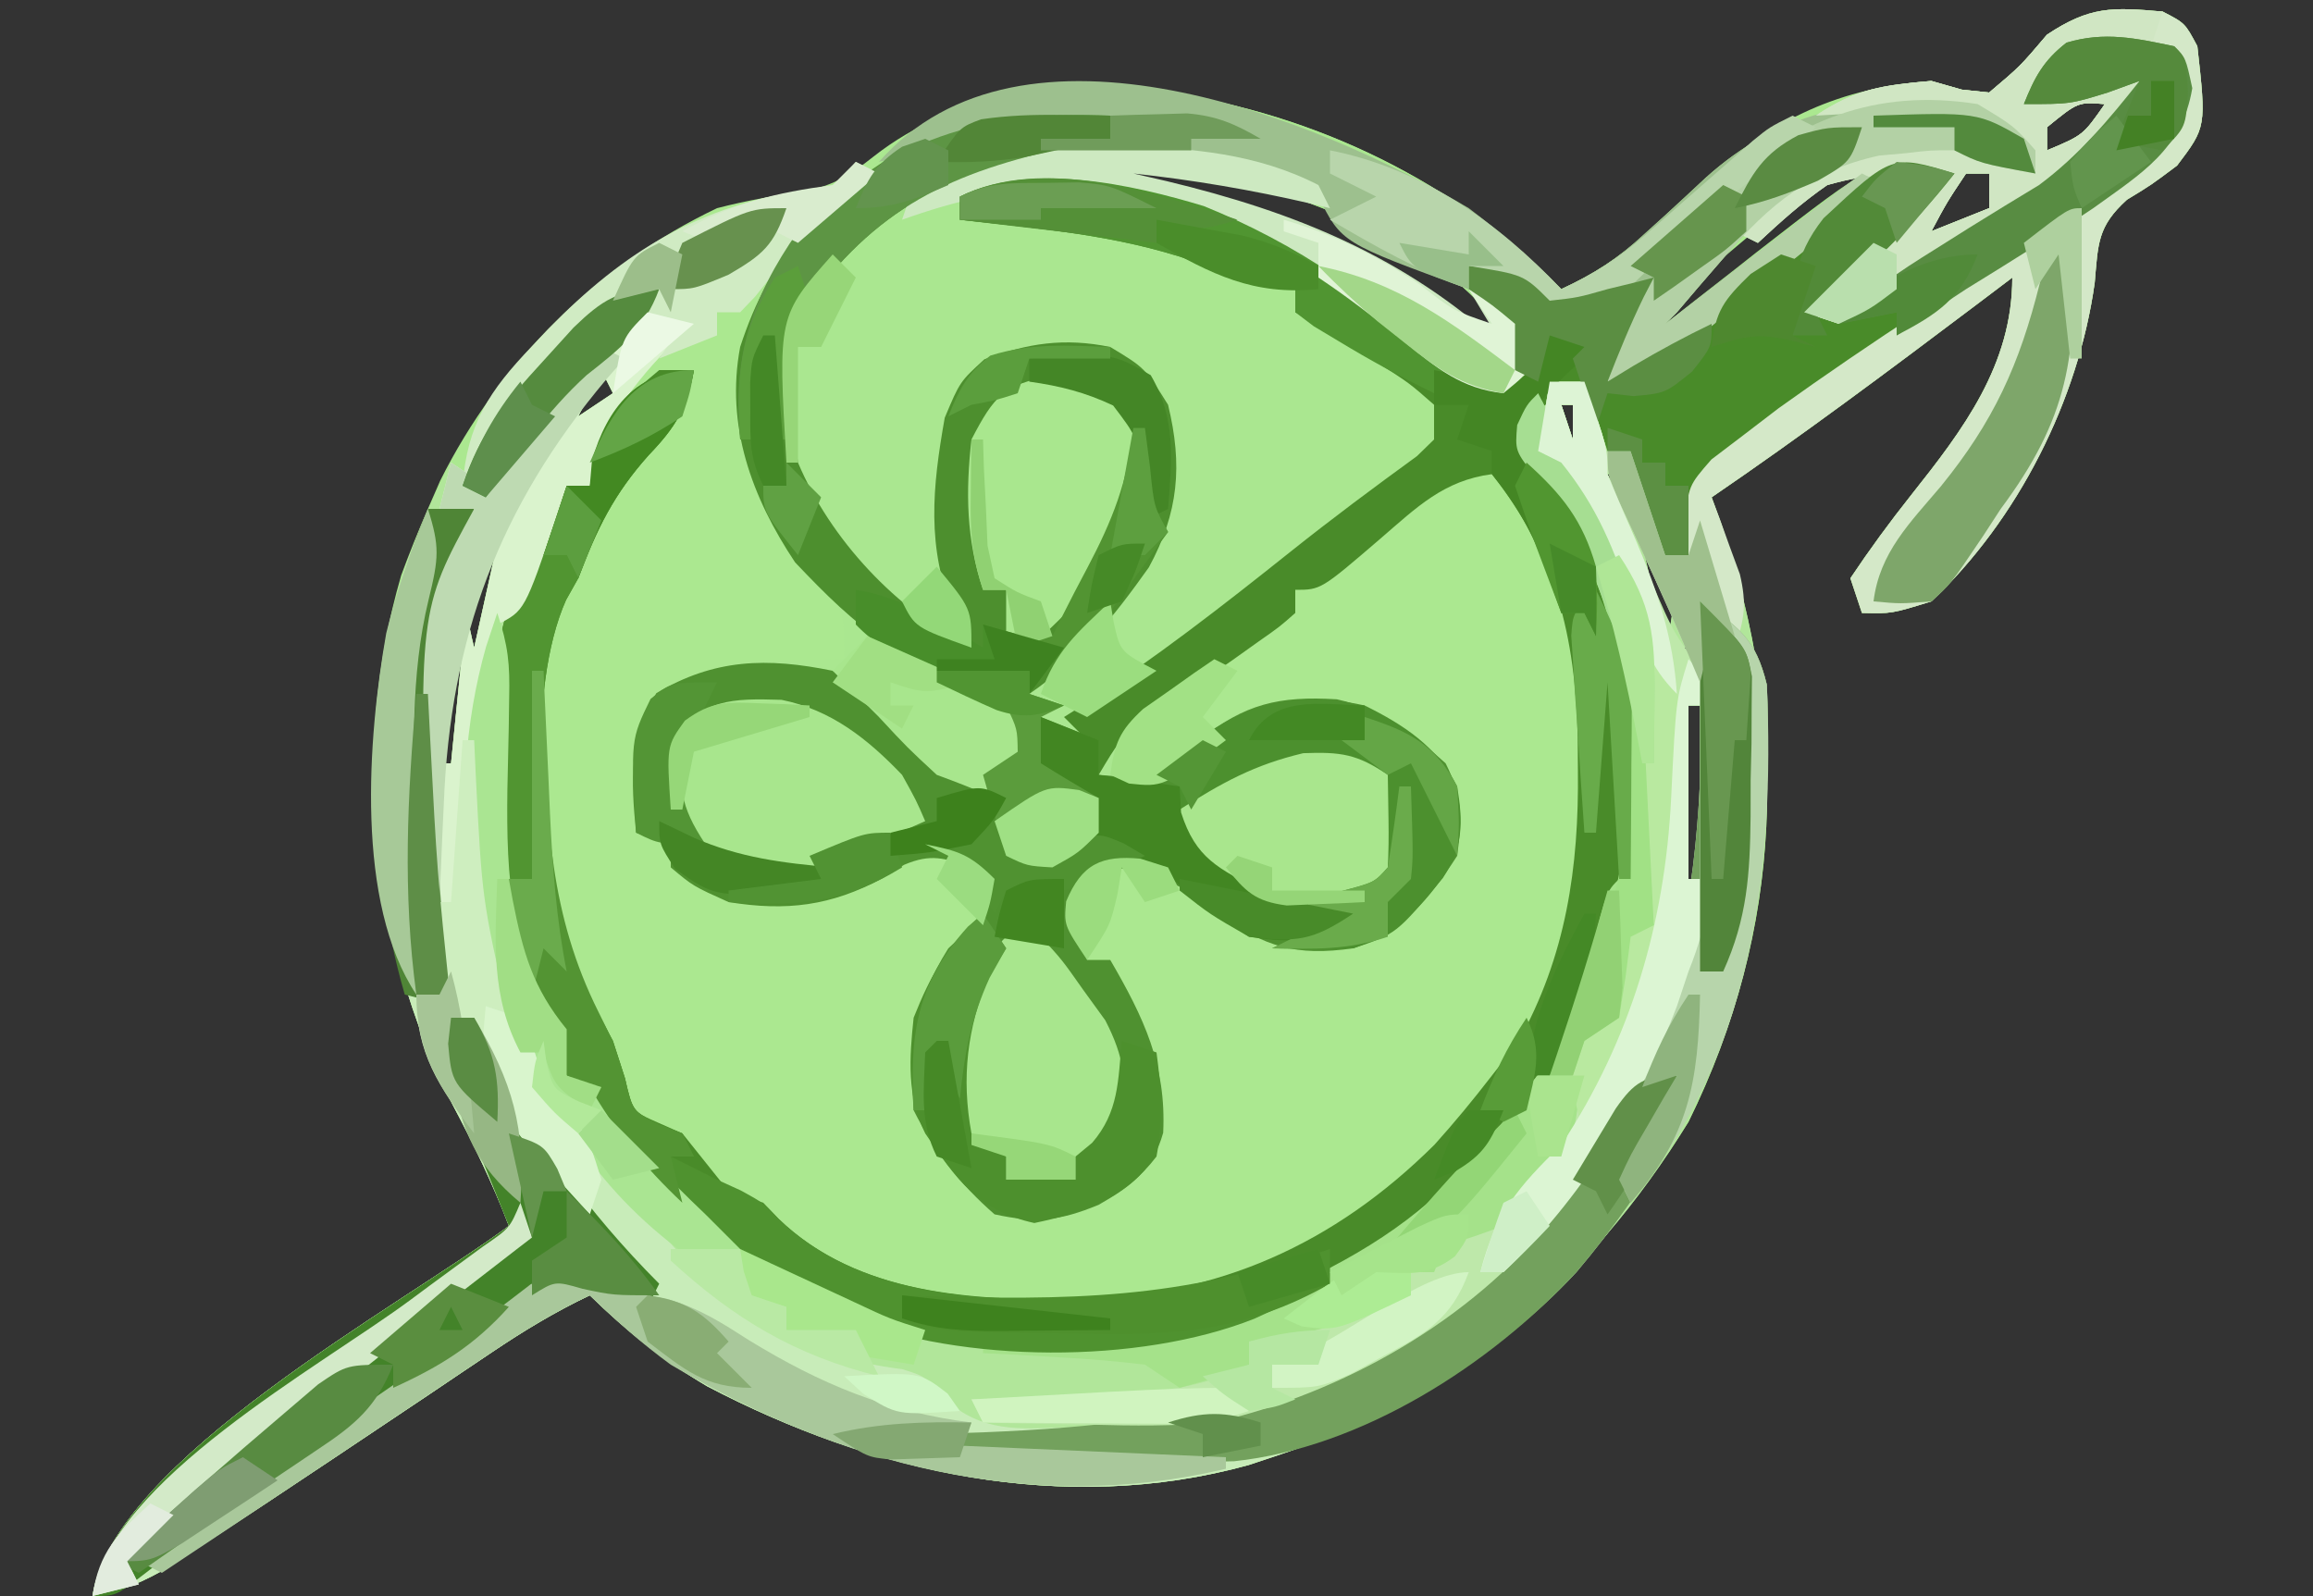 <?xml version="1.0" encoding="UTF-8"?>
<svg version="1.1" xmlns="http://www.w3.org/2000/svg" width="200" height="138">
<rect width="100%" height="100%" fill="#333333" stroke="none"/>
<path d="M0 0 C1.938 1 1.938 1 3 3 C3.775 9.976 3.775 9.976 1.25 13.312 C-1 15 -1 15 -3.086 16.266 C-5.64 18.58 -5.578 20.046 -5.875 23.438 C-7.283 33.574 -12.491 43.911 -20 51 C-23.438 52.062 -23.438 52.062 -26 52 C-26.33 51.01 -26.66 50.02 -27 49 C-25.323 46.494 -23.62 44.167 -21.75 41.812 C-17.253 36.148 -13 30.56 -13 23 C-14.039 23.785 -15.078 24.57 -16.148 25.379 C-23.677 31.054 -31.212 36.683 -39 42 C-38.723 42.764 -38.446 43.529 -38.16 44.316 C-32.232 61.848 -32.773 79.296 -41 96 C-49.652 110.033 -61.228 119.838 -77 125 C-77.681 125.226 -78.361 125.451 -79.062 125.684 C-95.028 130.068 -111.578 126.351 -125.875 118.852 C-129.721 116.573 -132.807 114.117 -136 111 C-139.009 112.429 -141.731 114.08 -144.492 115.941 C-145.356 116.521 -146.22 117.101 -147.11 117.698 C-148.478 118.621 -148.478 118.621 -149.875 119.562 C-151.766 120.829 -153.658 122.094 -155.551 123.359 C-156.477 123.979 -157.403 124.598 -158.358 125.236 C-161.916 127.611 -165.479 129.976 -169.062 132.312 C-170.658 133.359 -170.658 133.359 -172.285 134.426 C-174.621 135.78 -176.363 136.564 -179 137 C-177.222 125.272 -152.319 111.912 -143 105 C-144.405 101.302 -146.087 97.869 -147.938 94.375 C-154.908 80.281 -156.74 64.048 -152.312 48.75 C-151.595 46.813 -150.828 44.893 -150 43 C-149.474 41.795 -149.474 41.795 -148.938 40.566 C-143.819 30.311 -135.334 21.926 -125 17 C-122.421 16.33 -119.901 15.897 -117.266 15.52 C-114.779 14.949 -113.486 14.135 -111.5 12.562 C-104.144 6.767 -95.043 6.181 -86 7 C-73.221 8.886 -61.051 14.752 -52 24 C-49.221 22.718 -47.056 21.34 -44.793 19.285 C-44.206 18.764 -43.619 18.242 -43.014 17.705 C-41.805 16.618 -40.599 15.526 -39.396 14.432 C-33.523 9.238 -27.984 6.591 -20 6 C-19.134 6.247 -18.267 6.495 -17.375 6.75 C-16.199 6.874 -16.199 6.874 -15 7 C-12.313 4.729 -12.313 4.729 -10 2 C-6.305 -0.463 -4.367 -0.39 0 0 Z M-10 10 C-10 10.66 -10 11.32 -10 12 C-6.878 10.691 -6.878 10.691 -5 8 C-7.324 7.815 -7.324 7.815 -10 10 Z M-97 13 C-97 13.33 -97 13.66 -97 14 C-95.459 14.255 -95.459 14.255 -93.887 14.516 C-80.641 16.793 -70.206 20.315 -59 28 C-58.01 28.66 -57.02 29.32 -56 30 C-58.658 23.505 -65.265 20.225 -71.41 17.473 C-78.263 14.807 -83.878 12.857 -91.25 12.938 C-92.328 12.947 -93.405 12.956 -94.516 12.965 C-95.745 12.982 -95.745 12.982 -97 13 Z M-34.25 18.125 C-35.221 18.941 -36.191 19.757 -37.191 20.598 C-38.582 21.787 -38.582 21.787 -40 23 C-40.752 23.638 -41.503 24.276 -42.277 24.934 C-43.858 26.282 -45.43 27.639 -47 29 C-42.638 29 -40.308 26.382 -37.062 23.75 C-36.442 23.259 -35.821 22.768 -35.182 22.262 C-31.933 19.667 -28.87 17.021 -26 14 C-30.049 14 -31.188 15.533 -34.25 18.125 Z M-17 14 C-18.645 16.463 -18.645 16.463 -20 19 C-18.35 18.34 -16.7 17.68 -15 17 C-15 16.01 -15 15.02 -15 14 C-15.66 14 -16.32 14 -17 14 Z M-135 31 C-135.66 32.32 -136.32 33.64 -137 35 C-136.01 34.34 -135.02 33.68 -134 33 C-134.33 32.34 -134.66 31.68 -135 31 Z M-52 34 C-51.67 34.99 -51.34 35.98 -51 37 C-51 36.01 -51 35.02 -51 34 C-51.33 34 -51.66 34 -52 34 Z M-139 36 C-139 39 -139 39 -139 39 Z M-50 37 C-49.67 37.99 -49.34 38.98 -49 40 C-49 39.01 -49 38.02 -49 37 C-49.33 37 -49.66 37 -50 37 Z M-141 39 C-141 42 -141 42 -141 42 Z M-48 40 C-47.34 41.32 -46.68 42.64 -46 44 C-46.33 42.68 -46.66 41.36 -47 40 C-47.33 40 -47.66 40 -48 40 Z M-143 42 C-142 44 -142 44 -142 44 Z M-144 44 C-143 46 -143 46 -143 46 Z M-46 44 C-45 46 -45 46 -45 46 Z M-145 46 C-146.797 49.805 -147.073 50.706 -146 55 C-145.34 52.03 -144.68 49.06 -144 46 C-144.33 46 -144.66 46 -145 46 Z M-45 46 C-44.34 48.97 -43.68 51.94 -43 55 C-41.927 50.706 -42.203 49.805 -44 46 C-44.33 46 -44.66 46 -45 46 Z M-148 55 C-148.33 58.3 -148.66 61.6 -149 65 C-148.67 65 -148.34 65 -148 65 C-147.67 61.7 -147.34 58.4 -147 55 C-147.33 55 -147.66 55 -148 55 Z M-42 55 C-42 56.65 -42 58.3 -42 60 C-41.67 60 -41.34 60 -41 60 C-41 58.35 -41 56.7 -41 55 C-41.33 55 -41.66 55 -42 55 Z M-41 60 C-41 64.95 -41 69.9 -41 75 C-40.67 75 -40.34 75 -40 75 C-40 70.05 -40 65.1 -40 60 C-40.33 60 -40.66 60 -41 60 Z M-42 77 C-41 79 -41 79 -41 79 Z M-43 82 C-42 84 -42 84 -42 84 Z " fill="#ABE890" transform="translate(187,1)"/>
<path d="M0 0 C1 1 1 1 1.562 3.625 C0.679 8.924 -2.783 10.958 -7 14 C-9.687 15.781 -12.407 17.496 -15.148 19.191 C-18.94 21.596 -22.545 24.21 -26.145 26.891 C-28.186 28.399 -30.234 29.86 -32.324 31.297 C-33.425 32.073 -34.525 32.849 -35.625 33.625 C-36.628 34.319 -37.631 35.012 -38.664 35.727 C-41.473 38.46 -41.769 40.154 -42 44 C-42.66 44 -43.32 44 -44 44 C-44.99 41.03 -45.98 38.06 -47 35 C-47.66 35 -48.32 35 -49 35 C-49.99 32.03 -49.99 32.03 -51 29 C-52.65 29.99 -54.3 30.98 -56 32 C-55.573 34.778 -54.809 36.276 -53.188 38.625 C-48.067 46.277 -46.626 52.987 -46.562 62.125 C-46.553 62.972 -46.543 63.819 -46.532 64.692 C-46.611 70.45 -47.719 74.715 -50 80 C-50.433 81.155 -50.866 82.31 -51.312 83.5 C-53.389 87.807 -56.032 91.277 -59 95 C-59.722 96.011 -60.444 97.021 -61.188 98.062 C-67.253 105.247 -77.768 110.574 -87 112 C-98.655 112.85 -109.731 113.259 -120 107 C-121.462 106.111 -121.462 106.111 -122.953 105.203 C-128.59 101.435 -132.48 97.664 -135.879 91.785 C-136.884 89.842 -136.884 89.842 -139 89 C-140.047 86.687 -141.043 84.351 -142 82 C-142.371 81.319 -142.743 80.639 -143.125 79.938 C-146.91 71.556 -146.758 56.758 -143.918 48.094 C-142.739 45.295 -141.488 42.645 -140 40 C-139.67 39.34 -139.34 38.68 -139 38 C-138.34 38 -137.68 38 -137 38 C-136.938 37.278 -136.876 36.556 -136.812 35.812 C-135.738 32.093 -133.943 30.452 -131 28 C-130.01 28 -129.02 28 -128 28 C-128.586 31.278 -129.585 32.925 -131.875 35.312 C-134.92 38.707 -136.395 41.747 -138 46 C-138.348 46.621 -138.696 47.241 -139.055 47.881 C-142.493 55.59 -141.471 70.091 -138.949 78.039 C-137.765 80.798 -136.434 83.367 -135 86 C-134.655 87.069 -134.309 88.137 -133.953 89.238 C-133.306 92.099 -133.306 92.099 -131.125 93.062 C-130.073 93.527 -130.073 93.527 -129 94 C-127.662 95.663 -126.328 97.329 -125 99 C-123.515 99.495 -123.515 99.495 -122 100 C-121.567 100.454 -121.134 100.907 -120.688 101.375 C-113.789 108.018 -103.917 108.407 -94.918 108.364 C-82.696 108.084 -72.662 103.611 -63.965 94.98 C-62.22 93.043 -60.592 91.064 -59 89 C-58.258 88.051 -57.515 87.103 -56.75 86.125 C-52.575 78.669 -51.467 71.008 -51.562 62.562 C-51.571 61.189 -51.571 61.189 -51.579 59.787 C-51.776 51.013 -53.494 43.958 -59 37 C-63.171 37.544 -65.508 39.879 -68.625 42.562 C-73.789 47 -73.789 47 -76 47 C-76 47.66 -76 48.32 -76 49 C-77.377 50.189 -77.377 50.189 -79.281 51.496 C-79.958 51.972 -80.635 52.449 -81.332 52.939 C-82.776 53.937 -84.221 54.932 -85.668 55.924 C-86.345 56.401 -87.021 56.879 -87.719 57.371 C-88.347 57.803 -88.976 58.236 -89.623 58.681 C-90.077 59.117 -90.532 59.552 -91 60 C-91 60.99 -91 61.98 -91 63 C-87.889 62.414 -86.231 61.515 -83.875 59.438 C-80.125 56.678 -77.04 56.275 -72.441 56.5 C-68.347 57.338 -66.098 59.231 -63 62 C-61.521 64.958 -61.564 66.702 -62 70 C-64.432 73.771 -66.696 76.565 -71 78 C-76.007 78.701 -78.589 77.874 -82.625 75.062 C-83.696 74.245 -83.696 74.245 -84.789 73.41 C-87.279 71.822 -89.06 71.224 -92 71 C-92.99 71.66 -93.98 72.32 -95 73 C-94.67 74.98 -94.34 76.96 -94 79 C-93.34 79 -92.68 79 -92 79 C-89.1 83.985 -87.138 88.09 -87.422 93.945 C-88.338 97.203 -90.131 98.527 -93 100.176 C-96.384 101.57 -98.409 101.783 -102 101 C-104.96 98.432 -107.249 95.503 -109 92 C-109.377 86.348 -109.093 82.927 -106 78 C-105.422 77.464 -104.845 76.927 -104.25 76.375 C-103.631 75.694 -103.631 75.694 -103 75 C-103.228 72.837 -103.228 72.837 -104 71 C-106.33 70.182 -107.507 69.79 -109.824 70.777 C-110.439 71.16 -111.054 71.543 -111.688 71.938 C-116.154 74.338 -120 74.808 -125 74 C-128.062 72.625 -128.062 72.625 -130 71 C-130 70.34 -130 69.68 -130 69 C-130.99 68.67 -131.98 68.34 -133 68 C-133.449 63.424 -133.608 60.081 -131.312 56 C-126.192 52.908 -120.881 53.095 -115 53 C-115 48.671 -115.022 48.548 -117.812 45.75 C-122.366 40.701 -124.715 35.073 -124.414 28.145 C-122.968 20.655 -119.037 15.367 -113 11 C-112.134 9.948 -112.134 9.948 -111.25 8.875 C-104.615 3.346 -95.218 3.256 -87 4 C-74.221 5.886 -62.051 11.752 -53 21 C-50.206 19.716 -48.074 18.343 -45.828 16.25 C-45.245 15.724 -44.663 15.198 -44.062 14.656 C-42.863 13.56 -41.67 12.456 -40.484 11.344 C-34.17 5.694 -27.687 4.516 -19.277 4.672 C-15.954 5.151 -14.19 6.518 -12 9 C-12 9.66 -12 10.32 -12 11 C-16.75 10.125 -16.75 10.125 -19 9 C-21.014 8.986 -21.014 8.986 -23.25 9.25 C-24.371 9.351 -24.371 9.351 -25.516 9.453 C-31.409 10.75 -34.952 13.614 -38.812 18.125 C-39.582 19.014 -40.352 19.904 -41.145 20.82 C-41.757 21.54 -42.369 22.259 -43 23 C-43.495 23.495 -43.495 23.495 -44 24 C-42.714 22.987 -42.714 22.987 -41.402 21.953 C-40.248 21.052 -39.093 20.151 -37.938 19.25 C-37.376 18.807 -36.815 18.363 -36.236 17.906 C-25.859 9.842 -25.859 9.842 -21.062 10.25 C-20.382 10.498 -19.701 10.745 -19 11 C-22.606 15.589 -26.474 19.322 -31 23 C-25.123 20.853 -20.214 17.399 -15 14 C-13.907 13.34 -12.814 12.68 -11.688 12 C-8.226 9.424 -5.668 6.369 -3 3 C-3.908 3.33 -4.815 3.66 -5.75 4 C-9 5 -9 5 -13 5 C-12.068 2.67 -11.31 1.241 -9.312 -0.312 C-5.997 -1.298 -3.345 -0.694 0 0 Z M-98 10 C-98 10.33 -98 10.66 -98 11 C-96.459 11.255 -96.459 11.255 -94.887 11.516 C-81.641 13.793 -71.206 17.315 -60 25 C-59.01 25.66 -58.02 26.32 -57 27 C-59.658 20.505 -66.265 17.225 -72.41 14.473 C-79.263 11.807 -84.878 9.857 -92.25 9.938 C-93.328 9.947 -94.405 9.956 -95.516 9.965 C-96.745 9.982 -96.745 9.982 -98 10 Z " fill="#AAE790" transform="translate(188,4)"/>
<path d="M0 0 C1.938 1 1.938 1 3 3 C3.775 9.976 3.775 9.976 1.25 13.312 C-1 15 -1 15 -3.086 16.266 C-5.64 18.58 -5.578 20.046 -5.875 23.438 C-7.283 33.574 -12.491 43.911 -20 51 C-23.438 52.062 -23.438 52.062 -26 52 C-26.33 51.01 -26.66 50.02 -27 49 C-25.323 46.494 -23.62 44.167 -21.75 41.812 C-17.253 36.148 -13 30.56 -13 23 C-14.039 23.785 -15.078 24.57 -16.148 25.379 C-23.677 31.054 -31.212 36.683 -39 42 C-38.723 42.764 -38.446 43.529 -38.16 44.316 C-32.232 61.848 -32.773 79.296 -41 96 C-49.652 110.033 -61.228 119.838 -77 125 C-77.681 125.226 -78.361 125.451 -79.062 125.684 C-95.028 130.068 -111.578 126.351 -125.875 118.852 C-129.721 116.573 -132.807 114.117 -136 111 C-139.009 112.429 -141.731 114.08 -144.492 115.941 C-145.356 116.521 -146.22 117.101 -147.11 117.698 C-148.478 118.621 -148.478 118.621 -149.875 119.562 C-151.766 120.829 -153.658 122.094 -155.551 123.359 C-156.477 123.979 -157.403 124.598 -158.358 125.236 C-161.916 127.611 -165.479 129.976 -169.062 132.312 C-170.658 133.359 -170.658 133.359 -172.285 134.426 C-174.621 135.78 -176.363 136.564 -179 137 C-177.222 125.272 -152.319 111.912 -143 105 C-144.405 101.302 -146.087 97.869 -147.938 94.375 C-154.973 80.149 -156.763 63.811 -152.125 48.438 C-150.953 45.168 -149.608 42.078 -148 39 C-147.01 39.66 -146.02 40.32 -145 41 C-144.408 40.252 -143.817 39.505 -143.207 38.734 C-142.417 37.75 -141.627 36.765 -140.812 35.75 C-140.035 34.775 -139.258 33.801 -138.457 32.797 C-136.127 30.145 -133.898 28.009 -131 26 C-128.688 26.25 -128.688 26.25 -127 27 C-127.763 27.722 -128.526 28.444 -129.312 29.188 C-132.753 32.788 -135.085 36.06 -136 41 C-136.66 41 -137.32 41 -138 41 C-138.268 41.825 -138.536 42.65 -138.812 43.5 C-140 47 -140 47 -141.555 50.598 C-143.357 55.399 -143.409 59.857 -143.312 64.938 C-143.316 65.78 -143.319 66.622 -143.322 67.49 C-143.259 74.937 -142.827 82.076 -138 88 C-138 89.32 -138 90.64 -138 92 C-137.01 92.33 -136.02 92.66 -135 93 C-133.646 94.986 -132.315 96.988 -131 99 C-124.702 106.443 -114.418 113.148 -104.538 114.283 C-101.873 114.401 -99.23 114.41 -96.562 114.375 C-95.672 114.387 -94.782 114.398 -93.865 114.41 C-85.721 114.374 -78.991 112.219 -71.75 108.562 C-70.961 108.172 -70.172 107.781 -69.359 107.379 C-64.656 104.63 -61.228 101.329 -57.875 97.062 C-56.881 95.811 -56.881 95.811 -55.867 94.535 C-52.681 90.209 -50.663 86.485 -49.375 81.25 C-48.093 76.093 -48.093 76.093 -47 75 C-45.783 63.9 -46.017 52.714 -52 43 C-52.719 42.116 -53.439 41.231 -54.18 40.32 C-56 38 -56 38 -55.875 35.812 C-55 34 -55 34 -53 32 C-52.01 32 -51.02 32 -50 32 C-49.01 34.97 -49.01 34.97 -48 38 C-47.34 38 -46.68 38 -46 38 C-45.01 40.97 -44.02 43.94 -43 47 C-42.34 47 -41.68 47 -41 47 C-41.098 46.1 -41.196 45.2 -41.297 44.273 C-41 41 -41 41 -39.016 38.727 C-38.103 38.033 -37.19 37.34 -36.25 36.625 C-35.246 35.857 -34.242 35.088 -33.207 34.297 C-29.168 31.404 -25.075 28.617 -20.914 25.902 C-16.531 23.041 -12.256 20.045 -8 17 C-7.135 16.412 -6.27 15.824 -5.379 15.219 C-3.076 13.58 -0.964 12.034 1 10 C1.758 6.698 1.758 6.698 1 4 C-4.042 2.895 -4.042 2.895 -8.875 4.312 C-11.09 5.827 -11.09 5.827 -12 8 C-11.278 7.67 -10.556 7.34 -9.812 7 C-6.983 5.994 -4.971 5.83 -2 6 C-4.633 12.846 -10.419 16.484 -16.621 19.695 C-19.953 21.523 -22.985 23.727 -26.055 25.961 C-26.697 26.304 -27.339 26.647 -28 27 C-28.99 26.67 -29.98 26.34 -31 26 C-27.04 22.37 -23.08 18.74 -19 15 C-23.152 13.962 -24.944 13.864 -29 15 C-31.203 16.517 -33.03 18.17 -35 20 C-35.66 19.67 -36.32 19.34 -37 19 C-31.999 14.294 -28.086 11.435 -21.062 10.688 C-17.191 11.083 -14.501 12.32 -11 14 C-12.641 11.475 -13.396 10.419 -16 9 C-20.693 8.548 -25.299 8.714 -30 9 C-26.486 6.657 -24.178 6.36 -20 6 C-19.134 6.247 -18.267 6.495 -17.375 6.75 C-16.199 6.874 -16.199 6.874 -15 7 C-12.313 4.729 -12.313 4.729 -10 2 C-6.305 -0.463 -4.367 -0.39 0 0 Z M-10 10 C-10 10.66 -10 11.32 -10 12 C-6.878 10.691 -6.878 10.691 -5 8 C-7.324 7.815 -7.324 7.815 -10 10 Z M-17 14 C-18.645 16.463 -18.645 16.463 -20 19 C-18.35 18.34 -16.7 17.68 -15 17 C-15 16.01 -15 15.02 -15 14 C-15.66 14 -16.32 14 -17 14 Z M-135 31 C-135.66 32.32 -136.32 33.64 -137 35 C-136.01 34.34 -135.02 33.68 -134 33 C-134.33 32.34 -134.66 31.68 -135 31 Z M-52 34 C-51.67 34.99 -51.34 35.98 -51 37 C-51 36.01 -51 35.02 -51 34 C-51.33 34 -51.66 34 -52 34 Z M-139 36 C-139 39 -139 39 -139 39 Z M-50 37 C-49.67 37.99 -49.34 38.98 -49 40 C-49 39.01 -49 38.02 -49 37 C-49.33 37 -49.66 37 -50 37 Z M-141 39 C-141 42 -141 42 -141 42 Z M-48 40 C-47.34 41.32 -46.68 42.64 -46 44 C-46.33 42.68 -46.66 41.36 -47 40 C-47.33 40 -47.66 40 -48 40 Z M-143 42 C-142 44 -142 44 -142 44 Z M-144 44 C-143 46 -143 46 -143 46 Z M-46 44 C-45 46 -45 46 -45 46 Z M-145 46 C-146.797 49.805 -147.073 50.706 -146 55 C-145.34 52.03 -144.68 49.06 -144 46 C-144.33 46 -144.66 46 -145 46 Z M-45 46 C-44.34 48.97 -43.68 51.94 -43 55 C-41.927 50.706 -42.203 49.805 -44 46 C-44.33 46 -44.66 46 -45 46 Z M-148 55 C-148.33 58.3 -148.66 61.6 -149 65 C-148.67 65 -148.34 65 -148 65 C-147.67 61.7 -147.34 58.4 -147 55 C-147.33 55 -147.66 55 -148 55 Z M-42 55 C-42 56.65 -42 58.3 -42 60 C-41.67 60 -41.34 60 -41 60 C-41 58.35 -41 56.7 -41 55 C-41.33 55 -41.66 55 -42 55 Z M-41 60 C-41 64.95 -41 69.9 -41 75 C-40.67 75 -40.34 75 -40 75 C-40 70.05 -40 65.1 -40 60 C-40.33 60 -40.66 60 -41 60 Z M-42 77 C-41 79 -41 79 -41 79 Z M-43 82 C-42 84 -42 84 -42 84 Z " fill="#B1E69A" transform="translate(187,1)"/>
<path d="M0 0 C1 1 1 1 1.562 3.625 C0.679 8.924 -2.783 10.958 -7 14 C-9.687 15.781 -12.407 17.496 -15.148 19.191 C-18.94 21.596 -22.545 24.21 -26.145 26.891 C-28.186 28.399 -30.234 29.86 -32.324 31.297 C-33.425 32.073 -34.525 32.849 -35.625 33.625 C-36.628 34.319 -37.631 35.012 -38.664 35.727 C-41.473 38.46 -41.769 40.154 -42 44 C-42.66 44 -43.32 44 -44 44 C-44.99 41.03 -45.98 38.06 -47 35 C-47.66 35 -48.32 35 -49 35 C-49.99 32.03 -49.99 32.03 -51 29 C-52.65 29.99 -54.3 30.98 -56 32 C-55.573 34.778 -54.809 36.276 -53.188 38.625 C-48.067 46.277 -46.626 52.987 -46.562 62.125 C-46.553 62.972 -46.543 63.819 -46.532 64.692 C-46.611 70.45 -47.719 74.715 -50 80 C-50.433 81.155 -50.866 82.31 -51.312 83.5 C-53.389 87.807 -56.032 91.277 -59 95 C-59.722 96.011 -60.444 97.021 -61.188 98.062 C-67.253 105.247 -77.768 110.574 -87 112 C-98.655 112.85 -109.731 113.259 -120 107 C-121.462 106.111 -121.462 106.111 -122.953 105.203 C-128.59 101.435 -132.48 97.664 -135.879 91.785 C-136.884 89.842 -136.884 89.842 -139 89 C-140.047 86.687 -141.043 84.351 -142 82 C-142.371 81.319 -142.743 80.639 -143.125 79.938 C-146.91 71.556 -146.758 56.758 -143.918 48.094 C-142.739 45.295 -141.488 42.645 -140 40 C-139.67 39.34 -139.34 38.68 -139 38 C-138.34 38 -137.68 38 -137 38 C-136.938 37.278 -136.876 36.556 -136.812 35.812 C-135.738 32.093 -133.943 30.452 -131 28 C-130.01 28 -129.02 28 -128 28 C-128.586 31.278 -129.585 32.925 -131.875 35.312 C-134.92 38.707 -136.395 41.747 -138 46 C-138.348 46.621 -138.696 47.241 -139.055 47.881 C-142.493 55.59 -141.471 70.091 -138.949 78.039 C-137.765 80.798 -136.434 83.367 -135 86 C-134.655 87.069 -134.309 88.137 -133.953 89.238 C-133.306 92.099 -133.306 92.099 -131.125 93.062 C-130.073 93.527 -130.073 93.527 -129 94 C-127.662 95.663 -126.328 97.329 -125 99 C-123.515 99.495 -123.515 99.495 -122 100 C-121.567 100.454 -121.134 100.907 -120.688 101.375 C-113.789 108.018 -103.917 108.407 -94.918 108.364 C-82.696 108.084 -72.662 103.611 -63.965 94.98 C-62.22 93.043 -60.592 91.064 -59 89 C-58.258 88.051 -57.515 87.103 -56.75 86.125 C-52.575 78.669 -51.467 71.008 -51.562 62.562 C-51.571 61.189 -51.571 61.189 -51.579 59.787 C-51.776 51.013 -53.494 43.958 -59 37 C-63.171 37.544 -65.508 39.879 -68.625 42.562 C-73.789 47 -73.789 47 -76 47 C-76 47.66 -76 48.32 -76 49 C-77.345 50.189 -77.345 50.189 -79.211 51.496 C-79.879 51.972 -80.546 52.449 -81.234 52.939 C-81.941 53.434 -82.647 53.928 -83.375 54.438 C-84.761 55.411 -86.144 56.388 -87.523 57.371 C-88.141 57.803 -88.759 58.236 -89.396 58.681 C-91.272 60.094 -91.272 60.094 -93 63 C-93.33 62.01 -93.66 61.02 -94 60 C-94.66 59.34 -95.32 58.68 -96 58 C-95.513 57.694 -95.025 57.389 -94.523 57.074 C-88.178 52.979 -82.295 48.396 -76.398 43.691 C-72.828 40.844 -69.169 38.123 -65.477 35.438 C-64.989 34.963 -64.502 34.489 -64 34 C-64 33.01 -64 32.02 -64 31 C-66.154 29.111 -66.154 29.111 -68.875 27.375 C-70.232 26.458 -70.232 26.458 -71.617 25.523 C-73.892 24.01 -73.892 24.01 -76 23 C-76 22.34 -76 21.68 -76 21 C-76.639 20.897 -77.279 20.794 -77.938 20.688 C-80.414 20.132 -82.516 19.446 -84.875 18.562 C-91.362 16.316 -98.212 15.76 -105 15 C-105 14.34 -105 13.68 -105 13 C-98.933 9.966 -90.112 11.946 -83.898 13.824 C-76.551 16.805 -69.776 21.212 -63.938 26.562 C-62.483 27.769 -62.483 27.769 -61 29 C-58.846 28.726 -58.846 28.726 -57 28 C-57 26.68 -57 25.36 -57 24 C-58.96 22.363 -58.96 22.363 -61 21 C-61 20.34 -61 19.68 -61 19 C-56.25 19.75 -56.25 19.75 -54 22 C-51.563 21.73 -51.563 21.73 -49 21 C-48.237 20.814 -47.474 20.629 -46.688 20.438 C-46.131 20.293 -45.574 20.149 -45 20 C-45.289 20.557 -45.578 21.114 -45.875 21.688 C-47.041 24.085 -48.034 26.516 -49 29 C-44.694 26.574 -40.916 23.694 -37.062 20.625 C-36.468 20.156 -35.873 19.687 -35.26 19.203 C-31.743 16.424 -31.743 16.424 -28.323 13.528 C-24.282 9.982 -24.282 9.982 -21.125 10.188 C-20.424 10.456 -19.723 10.724 -19 11 C-22.606 15.589 -26.474 19.322 -31 23 C-25.123 20.853 -20.214 17.399 -15 14 C-13.907 13.34 -12.814 12.68 -11.688 12 C-8.226 9.424 -5.668 6.369 -3 3 C-3.908 3.33 -4.815 3.66 -5.75 4 C-9 5 -9 5 -13 5 C-12.068 2.67 -11.31 1.241 -9.312 -0.312 C-5.997 -1.298 -3.345 -0.694 0 0 Z " fill="#498B29" transform="translate(188,4)"/>
<path d="M0 0 C1.32 0 2.64 0 4 0 C3.586 2.966 3.171 5.6 1.987 8.362 C0.917 11.222 0.688 13.477 0.586 16.52 C0.547 17.541 0.509 18.563 0.469 19.615 C0.422 21.198 0.422 21.198 0.375 22.812 C0.336 23.887 0.298 24.961 0.258 26.068 C0.164 28.712 0.078 31.356 0 34 C0.66 34 1.32 34 2 34 C2.33 29.38 2.66 24.76 3 20 C3.33 20 3.66 20 4 20 C4.004 21.454 4.004 21.454 4.008 22.938 C4.174 30.617 5.053 37.46 7.75 44.688 C7.99 45.346 8.23 46.004 8.477 46.682 C10.246 51.103 12.547 53.788 16 57 C17.249 58.631 18.478 60.277 19.688 61.938 C25.318 69.039 31.932 73.28 40.992 74.383 C43 75 43 75 44.754 77.027 C47.96 79.843 51.003 79.562 55.062 79.438 C55.824 79.422 56.586 79.407 57.37 79.391 C71.156 78.922 84.09 73.447 94.223 63.957 C109.756 46.854 110.644 30.115 110 8 C113.372 10.164 114.818 11.248 115.777 15.215 C116.629 35.02 112.279 50.653 99.316 65.992 C92.217 73.653 82.85 78.776 73 82 C72.319 82.226 71.639 82.451 70.938 82.684 C54.972 87.068 38.422 83.351 24.125 75.852 C20.279 73.573 17.193 71.117 14 68 C10.991 69.429 8.269 71.08 5.508 72.941 C4.644 73.521 3.78 74.101 2.89 74.698 C1.522 75.621 1.522 75.621 0.125 76.562 C-1.766 77.829 -3.658 79.094 -5.551 80.359 C-6.477 80.979 -7.403 81.598 -8.358 82.236 C-11.916 84.611 -15.479 86.976 -19.062 89.312 C-20.126 90.01 -21.189 90.707 -22.285 91.426 C-24.621 92.78 -26.363 93.564 -29 94 C-27.222 82.272 -2.319 68.912 7 62 C5.595 58.302 3.913 54.869 2.062 51.375 C-5.031 37.033 -6.759 20.648 -2 5.188 C-1.365 3.447 -0.711 1.711 0 0 Z " fill="#C8ECB9" transform="translate(37,44)"/>
<path d="M0 0 C4.003 2.198 7.917 4.834 10 9 C12.527 9.656 12.527 9.656 15 10 C15.495 12.97 15.495 12.97 16 16 C18.386 15.424 20.667 14.778 23 14 C21.951 11.378 21.351 10.206 18.875 8.75 C18.256 8.502 17.637 8.255 17 8 C17.33 6.68 17.66 5.36 18 4 C20.475 4.99 20.475 4.99 23 6 C23 6.99 23 7.98 23 9 C25.878 9.238 27.472 9.367 29.887 7.688 C30.481 7.131 31.075 6.574 31.688 6 C35.65 2.852 38.572 2.163 43.594 2.465 C47.645 3.366 49.919 5.247 53 8 C54.479 10.958 54.436 12.702 54 16 C51.568 19.771 49.304 22.565 45 24 C39.993 24.701 37.411 23.874 33.375 21.062 C32.304 20.245 32.304 20.245 31.211 19.41 C28.721 17.822 26.94 17.224 24 17 C23.01 17.66 22.02 18.32 21 19 C21.495 21.97 21.495 21.97 22 25 C22.66 25 23.32 25 24 25 C26.9 29.985 28.862 34.09 28.578 39.945 C27.662 43.203 25.869 44.527 23 46.176 C19.616 47.57 17.591 47.783 14 47 C11.04 44.432 8.751 41.503 7 38 C6.623 32.348 6.907 28.927 10 24 C10.578 23.464 11.155 22.927 11.75 22.375 C12.162 21.921 12.575 21.468 13 21 C12.772 18.837 12.772 18.837 12 17 C9.67 16.182 8.493 15.79 6.176 16.777 C5.561 17.16 4.946 17.543 4.312 17.938 C-0.154 20.338 -4 20.808 -9 20 C-12.062 18.625 -12.062 18.625 -14 17 C-14 16.34 -14 15.68 -14 15 C-14.99 14.67 -15.98 14.34 -17 14 C-17.454 9.365 -17.604 6.058 -15.25 1.938 C-10.235 -1.052 -5.676 -1.163 0 0 Z " fill="#4F9130" transform="translate(72,58)"/>
<path d="M0 0 C0 0.66 0 1.32 0 2 C-0.846 2.159 -1.691 2.317 -2.562 2.48 C-12.904 4.608 -19.702 7.412 -26 16 C-28.129 20.257 -27.59 25.389 -27 30 C-24.173 36.674 -18.514 42.743 -12 46 C-12.495 45.031 -12.99 44.061 -13.5 43.062 C-15.924 37.376 -15.372 32.097 -14.312 26.125 C-13 23 -13 23 -10.875 21.062 C-7.095 19.666 -3.973 19.191 0 20 C3 21.812 3 21.812 5 25 C6.269 30.222 5.917 34.313 3.34 39.055 C0.294 43.348 -2.632 47.009 -7 50 C-7 49.34 -7 48.68 -7 48 C-8.485 48.495 -8.485 48.495 -10 49 C-17.919 47.812 -21.871 44.302 -27.25 38.625 C-30.988 33.018 -33.281 26.806 -32 20 C-29.44 12.147 -25.078 7.163 -18 3 C-11.977 0.092 -6.622 -0.315 0 0 Z " fill="#4D8F2E" transform="translate(96,10)"/>
<path d="M0 0 C1.938 1 1.938 1 3 3 C3.775 9.976 3.775 9.976 1.25 13.312 C-1 15 -1 15 -3.086 16.266 C-5.64 18.58 -5.578 20.046 -5.875 23.438 C-7.283 33.574 -12.491 43.911 -20 51 C-23.438 52.062 -23.438 52.062 -26 52 C-26.33 51.01 -26.66 50.02 -27 49 C-25.323 46.494 -23.62 44.167 -21.75 41.812 C-17.253 36.148 -13 30.56 -13 23 C-14.039 23.785 -15.078 24.57 -16.148 25.379 C-23.677 31.054 -31.212 36.683 -39 42 C-38.772 42.603 -38.544 43.207 -38.309 43.828 C-38.021 44.627 -37.734 45.427 -37.438 46.25 C-37.147 47.039 -36.857 47.828 -36.559 48.641 C-35.955 51.191 -36.153 52.553 -37 55 C-37.66 54.67 -38.32 54.34 -39 54 C-39.33 55.32 -39.66 56.64 -40 58 C-40.392 57.072 -40.784 56.144 -41.188 55.188 C-43.03 50.864 -45.021 46.612 -47.012 42.355 C-48 40 -48 40 -48 38 C-47.34 38 -46.68 38 -46 38 C-45.01 40.97 -44.02 43.94 -43 47 C-42.34 47 -41.68 47 -41 47 C-41.098 46.1 -41.196 45.2 -41.297 44.273 C-41 41 -41 41 -39.016 38.727 C-38.103 38.033 -37.19 37.34 -36.25 36.625 C-35.246 35.857 -34.242 35.088 -33.207 34.297 C-29.168 31.404 -25.075 28.617 -20.914 25.902 C-16.531 23.041 -12.256 20.045 -8 17 C-7.135 16.412 -6.27 15.824 -5.379 15.219 C-3.076 13.58 -0.964 12.034 1 10 C1.758 6.698 1.758 6.698 1 4 C-4.042 2.895 -4.042 2.895 -8.875 4.312 C-11.09 5.827 -11.09 5.827 -12 8 C-11.278 7.67 -10.556 7.34 -9.812 7 C-6.983 5.994 -4.971 5.83 -2 6 C-4.633 12.846 -10.419 16.484 -16.621 19.695 C-19.953 21.523 -22.985 23.727 -26.055 25.961 C-26.697 26.304 -27.339 26.647 -28 27 C-28.99 26.67 -29.98 26.34 -31 26 C-27.04 22.37 -23.08 18.74 -19 15 C-23.152 13.962 -24.944 13.864 -29 15 C-31.203 16.517 -33.03 18.17 -35 20 C-35.66 19.67 -36.32 19.34 -37 19 C-31.999 14.294 -28.086 11.435 -21.062 10.688 C-17.191 11.083 -14.501 12.32 -11 14 C-12.641 11.475 -13.396 10.419 -16 9 C-20.693 8.548 -25.299 8.714 -30 9 C-26.486 6.657 -24.178 6.36 -20 6 C-19.134 6.247 -18.267 6.495 -17.375 6.75 C-16.591 6.832 -15.807 6.915 -15 7 C-12.313 4.729 -12.313 4.729 -10 2 C-6.305 -0.463 -4.367 -0.39 0 0 Z M-10 10 C-10 10.66 -10 11.32 -10 12 C-6.878 10.691 -6.878 10.691 -5 8 C-7.324 7.815 -7.324 7.815 -10 10 Z M-17 14 C-18.645 16.463 -18.645 16.463 -20 19 C-18.35 18.34 -16.7 17.68 -15 17 C-15 16.01 -15 15.02 -15 14 C-15.66 14 -16.32 14 -17 14 Z " fill="#D4E8C8" transform="translate(187,1)"/>
<path d="M0 0 C3.372 2.164 4.818 3.248 5.777 7.215 C6.629 27.02 2.279 42.653 -10.684 57.992 C-18.125 66.022 -29.248 73.176 -40.286 74.349 C-43.845 74.463 -47.377 74.448 -50.938 74.375 C-52.155 74.374 -53.373 74.372 -54.627 74.371 C-63.577 74.282 -63.577 74.282 -67 72 C-66.421 71.985 -65.843 71.971 -65.247 71.956 C-46.554 71.429 -30.132 69.401 -15.777 55.957 C-0.244 38.854 0.644 22.115 0 0 Z " fill="#73A15D" transform="translate(147,52)"/>
<path d="M0 0 C2.864 2.162 5.491 4.436 8 7 C10.794 5.716 12.926 4.343 15.172 2.25 C16.046 1.461 16.046 1.461 16.938 0.656 C18.137 -0.44 19.33 -1.544 20.516 -2.656 C26.83 -8.306 33.313 -9.484 41.723 -9.328 C45.046 -8.849 46.81 -7.482 49 -5 C49 -4.34 49 -3.68 49 -3 C44.25 -3.875 44.25 -3.875 42 -5 C39.986 -5.014 39.986 -5.014 37.75 -4.75 C36.629 -4.649 36.629 -4.649 35.484 -4.547 C29.591 -3.25 26.048 -0.386 22.188 4.125 C21.418 5.014 20.648 5.904 19.855 6.82 C19.243 7.54 18.631 8.259 18 9 C17.505 9.495 17.505 9.495 17 10 C18.338 8.969 18.338 8.969 19.703 7.918 C20.885 7.008 22.068 6.098 23.25 5.188 C23.837 4.736 24.423 4.284 25.027 3.818 C28.005 1.527 30.987 -0.755 34 -3 C34.99 -2.505 34.99 -2.505 36 -2 C33.438 0.084 30.875 2.167 28.312 4.25 C27.591 4.837 26.87 5.423 26.127 6.027 C24.72 7.171 23.311 8.312 21.901 9.451 C20.304 10.752 18.733 12.083 17.168 13.422 C15 15 15 15 12 15 C12.531 11.179 13.497 8.938 16 6 C15.278 6.516 14.556 7.031 13.812 7.562 C11 9 11 9 8.312 8.812 C6 8 6 8 4 6 C1.931 5.357 1.931 5.357 0 5 C0 5.66 0 6.32 0 7 C-11 3 -11 3 -13 -1 C-20.557 -4.441 -28.837 -4.659 -37 -5 C-37 -5.33 -37 -5.66 -37 -6 C-35.02 -6 -33.04 -6 -31 -6 C-31 -6.66 -31 -7.32 -31 -8 C-41.129 -6.584 -41.129 -6.584 -51 -4 C-38.611 -18.131 -12.964 -7.706 0 0 Z " fill="#9DC08E" transform="translate(127,18)"/>
<path d="M0 0 C0.99 0 1.98 0 3 0 C5 5.75 5 5.75 5 8 C5.754 9.973 6.552 11.93 7.375 13.875 C7.816 14.924 8.257 15.974 8.711 17.055 C10.773 21.917 10.773 21.917 14 26 C14.259 27.876 14.259 27.876 14.266 30.141 C14.269 31.376 14.269 31.376 14.273 32.637 C14.266 33.499 14.258 34.361 14.25 35.25 C14.262 36.52 14.262 36.52 14.273 37.816 C14.258 42.621 13.832 46.488 12 51 C11.67 51.99 11.34 52.98 11 54 C8.75 59.92 5.747 64.898 2 70 C1.17 71.135 1.17 71.135 0.324 72.293 C-6.838 81.203 -17.852 87.449 -29 90 C-32.536 90.319 -36.017 90.289 -39.562 90.188 C-40.476 90.174 -41.389 90.16 -42.33 90.146 C-44.554 90.112 -46.777 90.063 -49 90 C-49.33 89.34 -49.66 88.68 -50 88 C-48.686 87.951 -47.373 87.902 -46.02 87.852 C-44.284 87.777 -42.548 87.701 -40.812 87.625 C-39.948 87.594 -39.084 87.563 -38.193 87.531 C-33.741 87.327 -30.05 87.063 -26 85 C-26 84.34 -26 83.68 -26 83 C-25.241 82.795 -24.481 82.59 -23.699 82.379 C-22.705 82.109 -21.711 81.84 -20.688 81.562 C-19.701 81.296 -18.715 81.029 -17.699 80.754 C-15.785 80.219 -13.886 79.629 -12 79 C-12 78.34 -12 77.68 -12 77 C-11.34 77 -10.68 77 -10 77 C-9.505 75.515 -9.505 75.515 -9 74 C-6.525 73.505 -6.525 73.505 -4 73 C-4 72.34 -4 71.68 -4 71 C-3.196 70.319 -2.391 69.639 -1.562 68.938 C1.493 65.434 1.587 63.576 1.664 59.086 C2.087 56.459 3.098 55.787 5 54 C5.744 51.69 6.422 49.357 7 47 C7.66 47 8.32 47 9 47 C8.83 46.209 8.66 45.417 8.484 44.602 C7.995 40.959 8.037 37.627 8.167 33.969 C8.457 24.901 8.243 16.823 3 9 C0.943 7.216 0.943 7.216 -1 6 C-0.67 4.02 -0.34 2.04 0 0 Z M1 2 C1.33 2.99 1.66 3.98 2 5 C2 4.01 2 3.02 2 2 C1.67 2 1.34 2 1 2 Z M12 28 C12 32.95 12 37.9 12 43 C12.33 43 12.66 43 13 43 C13 38.05 13 33.1 13 28 C12.67 28 12.34 28 12 28 Z M11 45 C12 47 12 47 12 47 Z " fill="#BEE8AA" transform="translate(134,33)"/>
<path d="M0 0 C0.495 0.99 0.495 0.99 1 2 C0.67 2.99 0.34 3.98 0 5 C0.907 5.342 0.907 5.342 1.832 5.691 C4.623 7.376 5.322 9.004 6.688 11.938 C7.312 13.25 7.312 13.25 7.949 14.59 C9.705 18.618 10.119 21.612 10.098 25.98 C10.094 27.144 10.091 28.307 10.088 29.506 C10.075 31.328 10.075 31.328 10.062 33.188 C10.058 34.414 10.053 35.641 10.049 36.904 C10.037 39.936 10.021 42.968 10 46 C9.01 46.495 9.01 46.495 8 47 C7.856 48.134 7.711 49.269 7.562 50.438 C7.377 51.613 7.191 52.789 7 54 C6.01 54.66 5.02 55.32 4 56 C3.567 58.032 3.567 58.032 3.562 60.312 C3.227 64.641 2.251 66.946 -1 70 C-1.66 70 -2.32 70 -3 70 C-3 70.66 -3 71.32 -3 72 C-3.804 72.289 -4.609 72.578 -5.438 72.875 C-8.133 73.733 -8.133 73.733 -9 76 C-9.66 76 -10.32 76 -11 76 C-11 76.66 -11 77.32 -11 78 C-15.744 80.227 -19.723 81.461 -25 82 C-25 82.66 -25 83.32 -25 84 C-27.812 85.125 -27.812 85.125 -31 86 C-32.485 85.01 -32.485 85.01 -34 84 C-36.387 83.705 -38.786 83.507 -41.188 83.375 C-42.46 83.3 -43.732 83.225 -45.043 83.148 C-46.507 83.075 -46.507 83.075 -48 83 C-48 82.67 -48 82.34 -48 82 C-46.949 81.963 -45.899 81.925 -44.816 81.887 C-37.147 81.554 -30.084 81.224 -23 78 C-22.147 77.615 -21.293 77.229 -20.414 76.832 C-13.617 73.593 -8.569 70.036 -3.875 64.062 C-3.212 63.228 -2.55 62.394 -1.867 61.535 C1.319 57.209 3.337 53.485 4.625 48.25 C5.907 43.093 5.907 43.093 7 42 C8.217 30.9 7.983 19.714 2 10 C1.279 9.117 0.559 8.234 -0.184 7.324 C-2 5 -2 5 -1.812 2.75 C-1 1 -1 1 0 0 Z " fill="#A5E28A" transform="translate(133,34)"/>
<path d="M0 0 C0.66 0 1.32 0 2 0 C2.401 0.822 2.802 1.645 3.215 2.492 C7.236 10.388 11.694 16.665 18 23 C17.67 23.66 17.34 24.32 17 25 C16.443 24.649 15.886 24.299 15.312 23.938 C12.237 22.691 11.192 23.005 8 24 C5.074 25.647 2.326 27.533 -0.438 29.438 C-1.228 29.974 -2.018 30.51 -2.833 31.062 C-15.066 39.309 -15.066 39.309 -26.762 48.281 C-29 50 -29 50 -31 50 C-29.222 38.272 -4.319 24.912 5 18 C3.588 14.463 3.588 14.463 2.148 10.938 C0.641 7.161 -0.388 4.143 0 0 Z " fill="#438329" transform="translate(39,88)"/>
<path d="M0 0 C-0.586 3.278 -1.585 4.925 -3.875 7.312 C-6.92 10.707 -8.395 13.747 -10 18 C-10.348 18.621 -10.696 19.241 -11.055 19.881 C-14.493 27.59 -13.471 42.091 -10.949 50.039 C-9.765 52.798 -8.434 55.367 -7 58 C-6.658 59.065 -6.317 60.13 -5.965 61.227 C-5.286 64.126 -5.286 64.126 -2.938 65.25 C-2.298 65.498 -1.659 65.745 -1 66 C-0.505 66.99 -0.505 66.99 0 68 C-0.66 68 -1.32 68 -2 68 C-1.67 69.32 -1.34 70.64 -1 72 C-4.308 68.871 -6.713 65.92 -9 62 C-9.66 61.67 -10.32 61.34 -11 61 C-12.047 58.687 -13.043 56.351 -14 54 C-14.371 53.319 -14.742 52.639 -15.125 51.938 C-18.91 43.556 -18.758 28.758 -15.918 20.094 C-14.739 17.295 -13.488 14.645 -12 12 C-11.67 11.34 -11.34 10.68 -11 10 C-10.34 10 -9.68 10 -9 10 C-8.907 8.917 -8.907 8.917 -8.812 7.812 C-7.497 3.257 -4.889 0 0 0 Z " fill="#519531" transform="translate(60,32)"/>
<path d="M0 0 C3.353 0.559 4.808 0.887 7 3.5 C7.923 9.385 6.167 13.664 3 18.5 C1.426 20.346 -0.18 21.882 -2 23.5 C-2.66 23.17 -3.32 22.84 -4 22.5 C-4 21.18 -4 19.86 -4 18.5 C-4.66 18.5 -5.32 18.5 -6 18.5 C-7.449 14.154 -7.513 10.041 -7 5.5 C-5.048 1.747 -4.186 0.698 0 0 Z " fill="#A9E78E" transform="translate(91,32.5)"/>
<path d="M0 0 C0.624 0.126 1.248 0.253 1.891 0.383 C4.508 1.149 6.455 2.406 8.75 3.875 C14.919 7.658 20.74 10.092 28 11 C27.67 11.66 27.34 12.32 27 13 C34.59 13.33 42.18 13.66 50 14 C50 14.33 50 14.66 50 15 C33.187 19.009 16.538 14.614 2 6 C-0.557 4.123 -2.726 2.22 -5 0 C-8.032 1.439 -10.777 3.107 -13.562 4.977 C-14.437 5.562 -15.311 6.147 -16.212 6.75 C-17.132 7.368 -18.052 7.987 -19 8.625 C-20.406 9.567 -20.406 9.567 -21.841 10.528 C-23.706 11.777 -25.571 13.028 -27.435 14.279 C-30.723 16.485 -34.017 18.681 -37.312 20.875 C-38.699 21.799 -38.699 21.799 -40.113 22.742 C-40.736 23.157 -41.359 23.572 -42 24 C-42.66 23.67 -43.32 23.34 -44 23 C-37.338 18.308 -30.644 13.665 -23.911 9.076 C-19.209 5.864 -14.617 2.534 -10.113 -0.953 C-6.496 -2.745 -3.651 -1.217 0 0 Z " fill="#A9C89B" transform="translate(56,112)"/>
<path d="M0 0 C4.288 0.864 7.439 3.369 10.422 6.488 C11.645 8.691 11.645 8.691 12.422 10.488 C1.185 15.463 1.185 15.463 -3.578 14.488 C-6.953 12.363 -6.953 12.363 -9.578 9.488 C-10.141 6.363 -10.141 6.363 -9.578 3.488 C-6.801 -0.098 -4.323 -0.134 0 0 Z " fill="#A8E68D" transform="translate(67.578,60.512)"/>
<path d="M0 0 C0.99 0 1.98 0 3 0 C4.824 1.977 4.824 1.977 6.688 4.625 C7.31 5.484 7.933 6.342 8.574 7.227 C10.238 10.463 10.418 12.407 10 16 C9.34 16.99 8.68 17.98 8 19 C7.34 19 6.68 19 6 19 C6 19.66 6 20.32 6 21 C4.02 21 2.04 21 0 21 C0 20.34 0 19.68 0 19 C-1.32 18.34 -2.64 17.68 -4 17 C-4.326 10.886 -4.422 6.338 -1 1 C-0.67 0.67 -0.34 0.34 0 0 Z " fill="#A8E68D" transform="translate(87,81)"/>
<path d="M0 0 C0.557 0.247 1.114 0.495 1.688 0.75 C0.924 1.472 0.161 2.194 -0.625 2.938 C-4.065 6.538 -6.398 9.81 -7.312 14.75 C-7.973 14.75 -8.633 14.75 -9.312 14.75 C-9.746 16.08 -9.746 16.08 -10.188 17.438 C-12.949 25.568 -12.949 25.568 -15.312 26.75 C-18.288 35.152 -17.924 44.935 -18.312 53.75 C-18.808 52.265 -18.808 52.265 -19.312 50.75 C-19.973 50.75 -20.633 50.75 -21.312 50.75 C-22.138 25.561 -22.138 25.561 -17.312 16.75 C-18.302 16.75 -19.293 16.75 -20.312 16.75 C-19.983 15.43 -19.652 14.11 -19.312 12.75 C-18.323 13.41 -17.332 14.07 -16.312 14.75 C-15.425 13.629 -15.425 13.629 -14.52 12.484 C-13.334 11.007 -13.334 11.007 -12.125 9.5 C-11.348 8.525 -10.57 7.551 -9.77 6.547 C-3.67 -0.397 -3.67 -0.397 0 0 Z M-6.312 4.75 C-6.973 6.07 -7.633 7.39 -8.312 8.75 C-7.322 8.09 -6.332 7.43 -5.312 6.75 C-5.643 6.09 -5.973 5.43 -6.312 4.75 Z M-10.312 9.75 C-10.312 12.75 -10.312 12.75 -10.312 12.75 Z M-12.312 12.75 C-12.312 15.75 -12.312 15.75 -12.312 15.75 Z M-14.312 15.75 C-13.312 17.75 -13.312 17.75 -13.312 17.75 Z M-15.312 17.75 C-14.312 19.75 -14.312 19.75 -14.312 19.75 Z M-16.312 19.75 C-18.109 23.555 -18.386 24.456 -17.312 28.75 C-16.652 25.78 -15.992 22.81 -15.312 19.75 C-15.643 19.75 -15.973 19.75 -16.312 19.75 Z M-19.312 28.75 C-19.642 32.05 -19.973 35.35 -20.312 38.75 C-19.983 38.75 -19.652 38.75 -19.312 38.75 C-18.983 35.45 -18.652 32.15 -18.312 28.75 C-18.642 28.75 -18.973 28.75 -19.312 28.75 Z " fill="#DAF3CD" transform="translate(58.312,27.25)"/>
<path d="M0 0 C0.66 0.33 1.32 0.66 2 1 C0.701 2.021 0.701 2.021 -0.625 3.062 C-3.731 5.624 -6.206 8.497 -8.703 11.645 C-9.131 12.092 -9.559 12.539 -10 13 C-10.66 13 -11.32 13 -12 13 C-12 13.66 -12 14.32 -12 15 C-13.65 15.66 -15.3 16.32 -17 17 C-16.34 16.01 -15.68 15.02 -15 14 C-20.275 14.609 -23.715 18.456 -26.941 22.332 C-28.658 24.534 -30.345 26.752 -32 29 C-32.66 28.67 -33.32 28.34 -34 28 C-33.611 22.67 -31.658 19.75 -28.062 16 C-27.322 15.216 -27.322 15.216 -26.567 14.417 C-20.018 7.708 -13.419 3.67 -4.031 2.422 C-1.783 2.149 -1.783 2.149 0 0 Z " fill="#D0EBC3" transform="translate(74,14)"/>
<path d="M0 0 C0.99 0.66 1.98 1.32 3 2 C3.674 9.081 3.674 9.081 1.738 11.719 C-0.997 13.735 -3.258 13.588 -6.57 13.496 C-10.815 12.629 -14.047 10.105 -17 7 C-17 6.34 -17 5.68 -17 5 C-15.355 3.746 -15.355 3.746 -13.188 2.438 C-12.48 2.003 -11.772 1.569 -11.043 1.121 C-6.96 -1.119 -4.467 -1.024 0 0 Z " fill="#A9E68D" transform="translate(118,65)"/>
<path d="M0 0 C-0.33 0.99 -0.66 1.98 -1 3 C-2.887 3.124 -2.887 3.124 -4.812 3.25 C-8.338 3.666 -8.338 3.666 -11 6.062 C-11.33 6.702 -11.66 7.341 -12 8 C-11.278 7.67 -10.556 7.34 -9.812 7 C-6.983 5.994 -4.971 5.83 -2 6 C-4.633 12.846 -10.419 16.484 -16.621 19.695 C-19.953 21.523 -22.985 23.727 -26.055 25.961 C-26.697 26.304 -27.339 26.647 -28 27 C-28.99 26.67 -29.98 26.34 -31 26 C-27.04 22.37 -23.08 18.74 -19 15 C-23.152 13.962 -24.944 13.864 -29 15 C-31.203 16.517 -33.03 18.17 -35 20 C-35.66 19.67 -36.32 19.34 -37 19 C-31.999 14.294 -28.086 11.435 -21.062 10.688 C-17.191 11.083 -14.501 12.32 -11 14 C-12.641 11.475 -13.396 10.419 -16 9 C-20.693 8.548 -25.299 8.714 -30 9 C-26.486 6.657 -24.178 6.36 -20 6 C-19.134 6.247 -18.267 6.495 -17.375 6.75 C-16.591 6.832 -15.807 6.915 -15 7 C-12.313 4.729 -12.313 4.729 -10 2 C-6.356 -0.429 -4.288 -0.162 0 0 Z M-10 10 C-10 10.66 -10 11.32 -10 12 C-6.878 10.691 -6.878 10.691 -5 8 C-7.324 7.815 -7.324 7.815 -10 10 Z M-17 14 C-18.645 16.463 -18.645 16.463 -20 19 C-18.35 18.34 -16.7 17.68 -15 17 C-15 16.01 -15 15.02 -15 14 C-15.66 14 -16.32 14 -17 14 Z " fill="#D0E6C3" transform="translate(187,1)"/>
<path d="M0 0 C3.372 2.164 4.818 3.248 5.777 7.215 C6.47 23.318 4.523 39.071 -6 52 C-6.33 51.34 -6.66 50.68 -7 50 C-6.004 47.836 -6.004 47.836 -4.562 45.375 C-4.089 44.558 -3.616 43.74 -3.129 42.898 C-2.756 42.272 -2.384 41.645 -2 41 C-3.485 41.495 -3.485 41.495 -5 42 C-4.543 40.458 -4.084 38.916 -3.625 37.375 C-3.37 36.516 -3.115 35.658 -2.852 34.773 C-2.277 32.904 -1.645 31.051 -0.959 29.219 C0.04 25.866 0.23 23.214 0.195 19.727 C0.189 18.573 0.182 17.419 0.176 16.23 C0.159 15.041 0.142 13.851 0.125 12.625 C0.116 11.412 0.107 10.199 0.098 8.949 C0.074 5.966 0.041 2.983 0 0 Z " fill="#B7D5AB" transform="translate(147,52)"/>
<path d="M0 0 C0.789 0.007 1.578 0.015 2.39 0.022 C8.202 0.159 13.934 0.668 19.188 3.375 C19.683 4.365 19.683 4.365 20.188 5.375 C19.352 5.176 19.352 5.176 18.5 4.973 C13.402 3.793 8.39 2.943 3.188 2.375 C4.62 2.704 4.62 2.704 6.082 3.039 C17.169 5.708 26.663 9.542 35.188 17.375 C34.197 15.725 33.208 14.075 32.188 12.375 C34.809 13.424 35.981 14.024 37.438 16.5 C37.685 17.119 37.932 17.738 38.188 18.375 C36.938 19.938 36.938 19.938 35.188 21.375 C31.691 20.977 29.714 19.404 27.062 17.188 C15.866 8.278 4.788 2.998 -9.812 4.375 C-12.265 4.874 -14.447 5.534 -16.812 6.375 C-15.812 3.375 -15.812 3.375 -12.801 1.711 C-8.534 0.047 -4.536 -0.082 0 0 Z " fill="#CDE9C1" transform="translate(94.812,12.625)"/>
<path d="M0 0 C1.333 0.667 2.667 1.333 4 2 C4.681 2.309 5.361 2.619 6.062 2.938 C8 4 8 4 9.375 5.438 C15.481 11.309 24.408 12.389 32.5 12.375 C33.663 12.377 33.663 12.377 34.849 12.379 C42.645 12.239 49.618 10.439 57 8 C57 8.99 57 9.98 57 11 C55.607 11.652 54.211 12.297 52.812 12.938 C52.035 13.297 51.258 13.657 50.457 14.027 C40.415 18.003 25.211 17.868 15.25 13.938 C2.099 7.296 2.099 7.296 0.262 1.785 C0.175 1.196 0.089 0.607 0 0 Z " fill="#4F922F" transform="translate(58,100)"/>
<path d="M0 0 C3.125 1.875 3.125 1.875 5 4 C5 4.66 5 5.32 5 6 C0.25 5.125 0.25 5.125 -2 4 C-4.014 3.986 -4.014 3.986 -6.25 4.25 C-6.998 4.317 -7.745 4.384 -8.516 4.453 C-14.409 5.75 -17.952 8.614 -21.812 13.125 C-22.582 14.014 -23.352 14.904 -24.145 15.82 C-24.757 16.54 -25.369 17.259 -26 18 C-26.33 18.33 -26.66 18.66 -27 19 C-26.108 18.313 -25.216 17.626 -24.297 16.918 C-23.115 16.008 -21.932 15.098 -20.75 14.188 C-19.87 13.51 -19.87 13.51 -18.973 12.818 C-15.995 10.527 -13.013 8.245 -10 6 C-9.34 6.33 -8.68 6.66 -8 7 C-10.562 9.084 -13.125 11.167 -15.688 13.25 C-16.409 13.837 -17.13 14.423 -17.873 15.027 C-19.28 16.171 -20.689 17.312 -22.099 18.451 C-23.696 19.752 -25.267 21.083 -26.832 22.422 C-29 24 -29 24 -32 24 C-31.469 20.179 -30.503 17.938 -28 15 C-28.66 14.67 -29.32 14.34 -30 14 C-27.988 12.218 -25.966 10.45 -23.938 8.688 C-23.376 8.188 -22.815 7.688 -22.236 7.174 C-15.581 1.432 -8.931 -1.403 0 0 Z " fill="#B3D1A5" transform="translate(171,9)"/>
<path d="M0 0 C0.639 0.309 1.279 0.619 1.938 0.938 C5.92 2.319 9.817 2.654 14 3 C14 3.66 14 4.32 14 5 C14.99 5.33 15.98 5.66 17 6 C16.01 6.495 16.01 6.495 15 7 C15 8.32 15 9.64 15 11 C16.648 12.03 18.315 13.031 20 14 C20 14.99 20 15.98 20 17 C18.25 18.75 18.25 18.75 16 20 C13.75 19.688 13.75 19.688 12 19 C11.938 18.216 11.876 17.433 11.812 16.625 C11.544 15.759 11.276 14.893 11 14 C9.36 13.271 7.687 12.613 6 12 C3.438 9.625 3.438 9.625 1 7 C0.237 6.237 -0.526 5.474 -1.312 4.688 C-1.869 4.131 -2.426 3.574 -3 3 C-2.01 2.01 -1.02 1.02 0 0 Z " fill="#A8E68D" transform="translate(75,55)"/>
<path d="M0 0 C1 1 1 1 1.562 3.625 C0.679 8.925 -2.785 10.956 -7 14 C-10.613 16.425 -14.294 18.721 -18 21 C-20.014 22.314 -22.007 23.654 -24 25 C-24 24.34 -24 23.68 -24 23 C-25.65 23.33 -27.3 23.66 -29 24 C-26.534 21.286 -23.795 19.492 -20.688 17.562 C-19.708 16.945 -18.728 16.328 -17.719 15.691 C-15.717 14.446 -13.705 13.218 -11.688 12 C-8.226 9.424 -5.668 6.369 -3 3 C-3.908 3.33 -4.815 3.66 -5.75 4 C-9 5 -9 5 -13 5 C-12.068 2.67 -11.31 1.241 -9.312 -0.312 C-5.997 -1.298 -3.345 -0.694 0 0 Z " fill="#588C42" transform="translate(188,4)"/>
<path d="M0 0 C1.32 0 2.64 0 4 0 C3.585 2.976 3.167 5.612 1.975 8.382 C0.931 11.186 0.756 13.224 0.77 16.203 C0.771 17.184 0.773 18.165 0.775 19.176 C0.788 20.19 0.8 21.205 0.812 22.25 C0.813 23.749 0.813 23.749 0.814 25.277 C0.85 31.259 1.231 37.068 2 43 C0.68 42.67 -0.64 42.34 -2 42 C-3.789 35.837 -4.384 30.219 -4.375 23.812 C-4.376 22.896 -4.378 21.979 -4.379 21.034 C-4.261 13.443 -2.93 7.049 0 0 Z " fill="#4F8536" transform="translate(37,44)"/>
<path d="M0 0 C3.362 1.663 6.277 3.555 8 7 C8.514 10.157 8.526 12.184 6.766 14.914 C2.744 19.752 2.744 19.752 -1 21 C-3.333 21.04 -5.667 21.044 -8 21 C-6.68 20.34 -5.36 19.68 -4 19 C-4.33 18.34 -4.66 17.68 -5 17 C-3.546 16.536 -3.546 16.536 -2.062 16.062 C0.841 15.305 0.841 15.305 2 14 C2.071 12.648 2.084 11.292 2.062 9.938 C2.042 8.638 2.021 7.339 2 6 C-0.648 4.199 -2.059 4.002 -5.312 4.125 C-9.568 5.135 -12.323 6.674 -16 9 C-16 8.34 -16 7.68 -16 7 C-16.66 6.67 -17.32 6.34 -18 6 C-12.434 0.776 -7.706 -1.714 0 0 Z " fill="#4C902E" transform="translate(118,61)"/>
<path d="M0 0 C0.945 2.835 1.096 4.431 1.027 7.352 C1.015 8.204 1.003 9.056 0.99 9.934 C0.956 11.705 0.917 13.475 0.873 15.246 C0.776 22.844 1.059 29.936 6 36 C6 37.32 6 38.64 6 40 C6.99 40.33 7.98 40.66 9 41 C10.354 42.986 11.685 44.988 13 47 C14.627 48.706 16.29 50.378 18 52 C19 53 20 54 21 55 C19.375 55.812 19.375 55.812 17 56 C12.974 53.148 9.852 50.059 7 46 C7 45.34 7 44.68 7 44 C6.01 43.67 5.02 43.34 4 43 C-2.62 31.064 -4.717 16.151 -0.969 2.91 C-0.649 1.95 -0.329 0.989 0 0 Z " fill="#AAE592" transform="translate(43,53)"/>
<path d="M0 0 C0.66 0.99 1.32 1.98 2 3 C1.258 4.176 1.258 4.176 0.5 5.375 C-1.365 9.883 -1.887 14.167 -1 19 C-0.01 19.66 0.98 20.32 2 21 C2 21.66 2 22.32 2 23 C3.98 23 5.96 23 8 23 C8 22.34 8 21.68 8 21 C8.474 20.608 8.949 20.216 9.438 19.812 C11.747 17.134 11.676 14.439 12 11 C12.99 11.33 13.98 11.66 15 12 C15.426 15.1 15.578 17.913 15 21 C12.199 24.651 8.838 25.824 4.438 26.75 C-0.4 25.695 -2.305 22.997 -5 19 C-6.599 15.803 -6.369 12.478 -6 9 C-4.545 5.327 -3.01 2.58 0 0 Z " fill="#4D902D" transform="translate(85,79)"/>
<path d="M0 0 C0.99 0 1.98 0 3 0 C5 5.75 5 5.75 5 8 C5.777 9.993 6.596 11.971 7.438 13.938 C12.842 26.609 12.902 41.295 8.156 54.312 C6.58 57.975 4.92 61.504 3 65 C1.999 61.998 1.688 60.124 2 57 C3 56 4 55 5 54 C5.744 51.69 6.422 49.357 7 47 C7.66 47 8.32 47 9 47 C8.83 46.209 8.66 45.417 8.484 44.602 C7.995 40.959 8.037 37.627 8.167 33.969 C8.457 24.901 8.243 16.823 3 9 C0.943 7.216 0.943 7.216 -1 6 C-0.67 4.02 -0.34 2.04 0 0 Z M1 2 C1.33 2.99 1.66 3.98 2 5 C2 4.01 2 3.02 2 2 C1.67 2 1.34 2 1 2 Z " fill="#B9E9A0" transform="translate(134,33)"/>
<path d="M0 0 C7.961 3.231 15.01 7.936 20.906 14.18 C20.576 14.84 20.246 15.5 19.906 16.18 C17.073 14.801 14.349 13.316 11.656 11.68 C10.95 11.257 10.243 10.834 9.516 10.398 C8.985 9.996 8.453 9.594 7.906 9.18 C7.906 8.52 7.906 7.86 7.906 7.18 C6.947 7.025 6.947 7.025 5.969 6.867 C3.492 6.311 1.391 5.625 -0.969 4.742 C-7.456 2.495 -14.305 1.94 -21.094 1.18 C-21.094 0.52 -21.094 -0.14 -21.094 -0.82 C-15.029 -3.853 -6.212 -1.874 0 0 Z " fill="#509531" transform="translate(104.094,17.82)"/>
<path d="M0 0 C0.33 0 0.66 0 1 0 C1.811 9.582 0.742 15.297 -5 23 C-5.772 24.185 -5.772 24.185 -6.559 25.395 C-9.373 29.569 -9.373 29.569 -11 31 C-13.684 31.211 -13.684 31.211 -16 31 C-15.482 26.767 -12.832 24.191 -10.188 21.062 C-5.613 15.442 -3.389 10.556 -1.621 3.484 C-1 1 -1 1 0 0 Z " fill="#7EA66A" transform="translate(178,21)"/>
<path d="M0 0 C2.382 2.382 2.256 2.9 2.266 6.141 C2.269 7.376 2.269 7.376 2.273 8.637 C2.266 9.499 2.258 10.361 2.25 11.25 C2.258 12.097 2.265 12.944 2.273 13.816 C2.258 18.621 1.832 22.488 0 27 C-0.33 27.99 -0.66 28.98 -1 30 C-4.212 38.452 -9.358 46.778 -16 53 C-16.66 53 -17.32 53 -18 53 C-16.697 47.905 -14.713 45.624 -11 42 C-4.991 32.895 -2.029 22.806 -1.5 12 C-1.082 3.464 -1.082 3.464 0 0 Z M0 4 C0 8.95 0 13.9 0 19 C0.33 19 0.66 19 1 19 C1 14.05 1 9.1 1 4 C0.67 4 0.34 4 0 4 Z M-1 21 C0 23 0 23 0 23 Z " fill="#DCF5D3" transform="translate(146,57)"/>
<path d="M0 0 C0 0.66 0 1.32 0 2 C-0.846 2.159 -1.691 2.317 -2.562 2.48 C-12.904 4.608 -19.702 7.412 -26 16 C-27.217 18.434 -27.32 20.418 -27.562 23.125 C-27.688 24.49 -27.688 24.49 -27.816 25.883 C-27.877 26.581 -27.938 27.28 -28 28 C-28.33 28 -28.66 28 -29 28 C-29.33 25.69 -29.66 23.38 -30 21 C-30.33 23.31 -30.66 25.62 -31 28 C-31.33 28 -31.66 28 -32 28 C-32.658 20.895 -31.103 15.872 -27 10 C-19.258 2.003 -10.873 -0.518 0 0 Z " fill="#5D9544" transform="translate(96,10)"/>
<path d="M0 0 C0.66 0.33 1.32 0.66 2 1 C0.948 1.853 0.948 1.853 -0.125 2.723 C-1.074 3.495 -2.022 4.267 -3 5.062 C-4.003 5.876 -5.006 6.689 -6.039 7.527 C-9.215 10.179 -12.211 12.971 -15.148 15.883 C-17 17 -17 17 -19.602 16.805 C-22 16 -22 16 -24 14 C-26.069 13.357 -26.069 13.357 -28 13 C-28 13.66 -28 14.32 -28 15 C-32.308 13.434 -36.062 11.317 -40 9 C-38.68 8.34 -37.36 7.68 -36 7 C-37.32 6.34 -38.64 5.68 -40 5 C-40 4.34 -40 3.68 -40 3 C-32.115 4.543 -25.479 9.184 -20 15 C-17.178 13.697 -14.949 12.265 -12.617 10.215 C-11.703 9.419 -11.703 9.419 -10.77 8.607 C-10.144 8.056 -9.519 7.505 -8.875 6.938 C-7.624 5.841 -6.371 4.745 -5.117 3.652 C-4.567 3.168 -4.016 2.683 -3.449 2.183 C-2 1 -2 1 0 0 Z " fill="#B8D5AB" transform="translate(155,10)"/>
<path d="M0 0 C0.33 0 0.66 0 1 0 C1.014 1.305 1.028 2.609 1.043 3.953 C1.253 13.151 1.551 21.103 5.746 29.492 C7 32 7 32 8.031 35.242 C8.717 38.127 8.717 38.127 11.062 39.25 C11.702 39.498 12.341 39.745 13 40 C13.33 40.66 13.66 41.32 14 42 C13.34 42 12.68 42 12 42 C12.33 43.32 12.66 44.64 13 46 C9.692 42.871 7.287 39.92 5 36 C4.34 35.67 3.68 35.34 3 35 C1.953 32.687 0.957 30.351 0 28 C-0.392 27.319 -0.784 26.639 -1.188 25.938 C-2.312 23.256 -2.131 20.872 -2 18 C-1.34 18 -0.68 18 0 18 C0 12.06 0 6.12 0 0 Z " fill="#539433" transform="translate(46,58)"/>
<path d="M0 0 C2.475 0.99 2.475 0.99 5 2 C5 2.99 5 3.98 5 5 C7.31 5.33 9.62 5.66 12 6 C12.062 7.114 12.062 7.114 12.125 8.25 C13.394 12.24 15.345 13.073 19 15 C21.661 15.845 24.259 16.433 27 17 C23.4 19.4 22.249 19.641 18 19 C15.833 17.615 13.883 16.08 11.895 14.449 C9.967 12.827 9.967 12.827 7.125 11.938 C5 11 5 11 3.938 8.5 C3.628 7.675 3.319 6.85 3 6 C0.983 4.656 0.983 4.656 -1 4 C-0.67 2.68 -0.34 1.36 0 0 Z " fill="#428622" transform="translate(90,62)"/>
<path d="M0 0 C1.32 0.33 2.64 0.66 4 1 C2.793 2.114 2.793 2.114 1.562 3.25 C-1.421 6.194 -1.421 6.194 -2 10 C-0.726 11.713 0.614 13.377 2 15 C3.941 18.784 4.197 21.77 4 26 C3.67 25.34 3.34 24.68 3 24 C2.34 24 1.68 24 1 24 C0.567 22.762 0.134 21.525 -0.312 20.25 C-1.496 17.059 -2.851 14.66 -5 12 C-5 11.34 -5 10.68 -5 10 C-5.99 9.67 -6.98 9.34 -8 9 C-7.67 8.01 -7.34 7.02 -7 6 C-7.99 6 -8.98 6 -10 6 C-10 5.01 -10 4.02 -10 3 C-8.608 3.278 -8.608 3.278 -7.188 3.562 C-3.987 4.241 -3.987 4.241 -1 3 C-0.67 2.01 -0.34 1.02 0 0 Z " fill="#448624" transform="translate(134,29)"/>
<path d="M0 0 C0.495 1.485 0.495 1.485 1 3 C-6.285 7.152 -12.61 7.53 -20.875 7.312 C-22.002 7.303 -23.128 7.293 -24.289 7.283 C-32.489 7.17 -32.489 7.17 -36 6 C-36 5.34 -36 4.68 -36 4 C-35.407 4.021 -34.814 4.042 -34.203 4.063 C-22.076 4.434 -11.475 4.386 0 0 Z " fill="#4E902D" transform="translate(114,108)"/>
<path d="M0 0 C4.454 1.306 7.953 3.059 11.812 5.625 C14.68 7.872 14.68 7.872 18 9 C17.34 8.01 16.68 7.02 16 6 C18.622 7.049 19.794 7.649 21.25 10.125 C21.497 10.744 21.745 11.363 22 12 C20.75 13.562 20.75 13.562 19 15 C15.371 14.611 13.213 12.821 10.438 10.562 C7.994 8.589 5.617 6.745 3 5 C3 4.01 3 3.02 3 2 C2.01 1.67 1.02 1.34 0 1 C0 0.67 0 0.34 0 0 Z " fill="#E0F4D6" transform="translate(111,19)"/>
<path d="M0 0 C0.66 0.33 1.32 0.66 2 1 C1.481 1.594 0.961 2.189 0.426 2.801 C-8.872 13.851 -13.065 25.174 -13.625 39.5 C-13.664 40.322 -13.702 41.145 -13.742 41.992 C-13.835 43.994 -13.919 45.997 -14 48 C-14.33 48 -14.66 48 -15 48 C-15.826 22.811 -15.826 22.811 -11 14 C-11.99 14 -12.98 14 -14 14 C-13.67 12.68 -13.34 11.36 -13 10 C-12.01 10.66 -11.02 11.32 -10 12 C-9.362 11.218 -8.724 10.435 -8.066 9.629 C-7.24 8.617 -6.414 7.605 -5.562 6.562 C-4.739 5.553 -3.915 4.544 -3.066 3.504 C-1 1 -1 1 0 0 Z " fill="#BEDAB2" transform="translate(52,30)"/>
<path d="M0 0 C4 4 4 4 4.486 6.486 C4.478 7.397 4.469 8.308 4.461 9.246 C4.457 10.248 4.453 11.251 4.449 12.283 C4.425 13.324 4.4 14.365 4.375 15.438 C4.374 16.475 4.372 17.512 4.371 18.58 C4.313 23.588 4.089 27.384 2 32 C1.34 32 0.68 32 0 32 C0 21.44 0 10.88 0 0 Z " fill="#52853A" transform="translate(147,52)"/>
<path d="M0 0 C2.64 0 5.28 0 8 0 C8 0.66 8 1.32 8 2 C8.99 2.33 9.98 2.66 11 3 C10.01 3.495 10.01 3.495 9 4 C9 5.32 9 6.64 9 8 C10.648 9.03 12.315 10.031 14 11 C14 11.99 14 12.98 14 14 C12.25 15.75 12.25 15.75 10 17 C7.75 16.688 7.75 16.688 6 16 C5.34 13.69 4.68 11.38 4 9 C4.99 8.34 5.98 7.68 7 7 C6.969 5.032 6.969 5.032 6 3 C3.004 1.695 3.004 1.695 0 1 C0 0.67 0 0.34 0 0 Z " fill="#5B9C3C" transform="translate(81,58)"/>
<path d="M0 0 C4.75 0.75 4.75 0.75 7 3 C9.437 2.73 9.437 2.73 12 2 C12.763 1.814 13.526 1.629 14.312 1.438 C14.869 1.293 15.426 1.149 16 1 C15.567 1.835 15.567 1.835 15.125 2.688 C13.959 5.085 12.966 7.516 12 10 C12.742 9.546 13.485 9.092 14.25 8.625 C16.469 7.314 18.68 6.117 21 5 C21 7 21 7 19.312 9.125 C17 11 17 11 14.25 11.25 C13.508 11.168 12.765 11.085 12 11 C11.67 11.99 11.34 12.98 11 14 C10.34 12.02 9.68 10.04 9 8 C9.33 7.67 9.66 7.34 10 7 C9.01 6.67 8.02 6.34 7 6 C6.67 7.32 6.34 8.64 6 10 C5.34 9.67 4.68 9.34 4 9 C4 7.68 4 6.36 4 5 C2.04 3.363 2.04 3.363 0 2 C0 1.34 0 0.68 0 0 Z " fill="#5B8E42" transform="translate(127,23)"/>
<path d="M0 0 C1.035 3.268 0.941 4.243 0.07 7.809 C-1.559 14.49 -1.213 21.227 -1.125 28.062 C-1.115 29.419 -1.106 30.775 -1.098 32.131 C-1.074 35.421 -1.041 38.71 -1 42 C-6.282 34.076 -5.211 19.859 -3.603 10.751 C-2.694 7.058 -1.459 3.51 0 0 Z " fill="#A7C998" transform="translate(37,44)"/>
<path d="M0 0 C0.33 0.66 0.66 1.32 1 2 C0.67 2.99 0.34 3.98 0 5 C0.605 5.228 1.209 5.456 1.832 5.691 C4.623 7.376 5.322 9.004 6.688 11.938 C7.104 12.813 7.52 13.688 7.949 14.59 C9.736 18.689 10.11 21.739 10.062 26.188 C10.053 27.274 10.044 28.361 10.035 29.48 C10.024 30.312 10.012 31.143 10 32 C9.67 32 9.34 32 9 32 C8.914 31.417 8.827 30.835 8.738 30.234 C7.349 22.129 5.034 13.785 -0.176 7.285 C-2 5 -2 5 -1.812 2.75 C-1 1 -1 1 0 0 Z " fill="#A6DE92" transform="translate(133,34)"/>
<path d="M0 0 C0.495 1.485 0.495 1.485 1 3 C0.544 3.351 0.088 3.702 -0.383 4.063 C-11.768 12.831 -22.963 21.797 -34 31 C-33.67 31.66 -33.34 32.32 -33 33 C-34.98 33.495 -34.98 33.495 -37 34 C-35.488 24.028 -17.361 14.225 -9.469 8.367 C-8.639 7.751 -8.639 7.751 -7.792 7.123 C-6.275 6.002 -4.753 4.89 -3.23 3.777 C-0.921 2.193 -0.921 2.193 0 0 Z " fill="#D3EAC8" transform="translate(45,104)"/>
<path d="M0 0 C1 1 1 1 1.188 3.938 C1 7 1 7 -1 9 C-3.125 8.625 -3.125 8.625 -5 8 C-4.34 6.35 -3.68 4.7 -3 3 C-3.908 3.33 -4.815 3.66 -5.75 4 C-9 5 -9 5 -13 5 C-12.068 2.67 -11.31 1.241 -9.312 -0.312 C-5.997 -1.298 -3.345 -0.694 0 0 Z " fill="#558A3C" transform="translate(188,4)"/>
<path d="M0 0 C0.33 0 0.66 0 1 0 C1.049 1.062 1.098 2.124 1.148 3.219 C1.684 13.745 1.684 13.745 4 24 C3.01 24.66 2.02 25.32 1 26 C1 25.34 1 24.68 1 24 C0.34 24 -0.32 24 -1 24 C-0.34 27.3 0.32 30.6 1 34 C-2.073 29.903 -4 27.138 -4 22 C-3.34 22 -2.68 22 -2 22 C-2 19.36 -2 16.72 -2 14 C-1.67 14 -1.34 14 -1 14 C-0.67 9.38 -0.34 4.76 0 0 Z " fill="#CEEEBF" transform="translate(40,64)"/>
<path d="M0 0 C-1.459 3.64 -3.26 5.165 -6.5 7.312 C-7.384 7.908 -8.269 8.504 -9.18 9.117 C-10.11 9.739 -11.041 10.36 -12 11 C-13.878 12.308 -15.753 13.62 -17.625 14.938 C-19.083 15.958 -20.542 16.979 -22 18 C-22.66 17.67 -23.32 17.34 -24 17 C-19.131 12.588 -14.198 8.25 -9.188 4 C-8.294 3.237 -7.401 2.474 -6.48 1.688 C-4 0 -4 0 0 0 Z " fill="#588B41" transform="translate(34,118)"/>
<path d="M0 0 C-3.606 4.589 -7.474 8.322 -12 12 C-11.67 12.66 -11.34 13.32 -11 14 C-11.99 14 -12.98 14 -14 14 C-14 9.798 -13.966 7.228 -11.328 3.875 C-5.4 -1.652 -5.4 -1.652 0 0 Z " fill="#528A38" transform="translate(169,15)"/>
<path d="M0 0 C-0.586 3.278 -1.585 4.925 -3.875 7.312 C-6.902 10.674 -8.446 13.769 -10 18 C-10.33 17.34 -10.66 16.68 -11 16 C-11.66 16 -12.32 16 -13 16 C-12.34 14.02 -11.68 12.04 -11 10 C-10.34 10 -9.68 10 -9 10 C-8.938 9.278 -8.876 8.556 -8.812 7.812 C-7.497 3.257 -4.889 0 0 0 Z " fill="#438922" transform="translate(60,32)"/>
<path d="M0 0 C-1.306 3.526 -3.367 5.151 -6.27 7.43 C-9.669 10.515 -12.286 14.315 -15 18 C-15.66 17.67 -16.32 17.34 -17 17 C-15.552 12.515 -13.236 9.699 -10.062 6.25 C-9.187 5.286 -8.312 4.322 -7.41 3.328 C-4.921 0.924 -3.484 0 0 0 Z " fill="#558B3E" transform="translate(57,25)"/>
<path d="M0 0 C-3.01 0.934 -3.867 1.044 -7 0 C-7 0.66 -7 1.32 -7 2 C-12.61 1.34 -18.22 0.68 -24 0 C-24 -0.66 -24 -1.32 -24 -2 C-16.838 -5.581 -7.113 -2.311 0 0 Z " fill="#549037" transform="translate(107,19)"/>
<path d="M0 0 C0.33 0 0.66 0 1 0 C1.33 6.6 1.66 13.2 2 20 C1.34 20.33 0.68 20.66 0 21 C-0.217 22.702 -0.217 22.702 -0.438 24.438 C-0.623 25.613 -0.809 26.789 -1 28 C-1.99 28.66 -2.98 29.32 -4 30 C-4.33 30.99 -4.66 31.98 -5 33 C-5.66 33 -6.32 33 -7 33 C-6.565 31.666 -6.127 30.333 -5.688 29 C-5.416 28.166 -5.144 27.332 -4.863 26.473 C-4 24 -4 24 -2.375 20.438 C0.112 14.07 -0.237 6.748 0 0 Z " fill="#A1E185" transform="translate(141,60)"/>
<path d="M0 0 C4.194 0.671 7.403 2.856 11 5 C11 4.34 11 3.68 11 3 C13.31 3.66 15.62 4.32 18 5 C17.01 6.32 16.02 7.64 15 9 C15 8.34 15 7.68 15 7 C14.01 7.33 13.02 7.66 12 8 C7.544 7.451 3.178 6.31 0 3 C0 2.01 0 1.02 0 0 Z " fill="#488E2A" transform="translate(74,51)"/>
<path d="M0 0 C0.33 0 0.66 0 1 0 C1.144 1.114 1.289 2.228 1.438 3.375 C1.784 6.821 1.784 6.821 3 9 C0.36 12.63 -2.28 16.26 -5 20 C-6.32 19.34 -7.64 18.68 -9 18 C-8.34 18 -7.68 18 -7 18 C-6.713 17.42 -6.425 16.84 -6.129 16.242 C-5.424 14.843 -4.705 13.451 -3.965 12.07 C-1.835 8.037 -0.461 4.609 0 0 Z " fill="#529432" transform="translate(98,37)"/>
<path d="M0 0 C0.66 0 1.32 0 2 0 C2.99 2.97 3.98 5.94 5 9 C5.66 9 6.32 9 7 9 C7.33 8.01 7.66 7.02 8 6 C8.99 9.3 9.98 12.6 11 16 C10.34 16 9.68 16 9 16 C8.67 17.32 8.34 18.64 8 20 C7.608 19.072 7.216 18.144 6.812 17.188 C4.97 12.864 2.979 8.612 0.988 4.355 C0 2 0 2 0 0 Z " fill="#9FC08D" transform="translate(139,39)"/>
<path d="M0 0 C0.99 0.33 1.98 0.66 3 1 C3.879 2.812 3.879 2.812 4.562 5 C5.207 7.145 5.207 7.145 6 9 C6.66 9.33 7.32 9.66 8 10 C9.188 12.375 9.188 12.375 10 15 C9.67 15.99 9.34 16.98 9 18 C0.222 8.398 0.222 8.398 -0.188 2.125 C-0.126 1.424 -0.064 0.723 0 0 Z " fill="#D9F5CD" transform="translate(42,87)"/>
<path d="M0 0 C0.66 0.99 1.32 1.98 2 3 C1.526 3.846 1.051 4.691 0.562 5.562 C-1.057 9.126 -1.613 12.126 -2 16 C-2.66 14.68 -3.32 13.36 -4 12 C-4.33 13.65 -4.66 15.3 -5 17 C-5.33 17 -5.66 17 -6 17 C-6.335 10.532 -5.843 6.159 -1.312 1.125 C-0.879 0.754 -0.446 0.383 0 0 Z " fill="#5A9C3C" transform="translate(85,79)"/>
<path d="M0 0 C0.99 0 1.98 0 3 0 C5 5.75 5 5.75 5 8 C5.784 9.908 6.602 11.802 7.438 13.688 C9.372 18.229 10.665 22.088 11 27 C8.532 24.532 8.127 22.58 7.125 19.25 C5.606 14.528 4.121 10.849 1 7 C0.34 6.67 -0.32 6.34 -1 6 C-0.67 4.02 -0.34 2.04 0 0 Z M1 2 C1.33 2.99 1.66 3.98 2 5 C2 4.01 2 3.02 2 2 C1.67 2 1.34 2 1 2 Z " fill="#DDF4D5" transform="translate(134,33)"/>
<path d="M0 0 C-1.875 3.875 -1.875 3.875 -3 5 C-3.263 9.032 -3.294 10.559 -1 14 C-5 14 -5 14 -7 13 C-7.464 4.952 -7.464 4.952 -5.75 1.438 C-4 0 -4 0 0 0 Z " fill="#539535" transform="translate(62,59)"/>
<path d="M0 0 C-0.33 0.66 -0.66 1.32 -1 2 C-3.883 2.961 -5.677 3.117 -8.668 3.098 C-9.561 3.094 -10.453 3.091 -11.373 3.088 C-12.766 3.075 -12.766 3.075 -14.188 3.062 C-15.128 3.058 -16.068 3.053 -17.037 3.049 C-19.358 3.037 -21.679 3.021 -24 3 C-24.33 2.34 -24.66 1.68 -25 1 C-21.958 0.831 -18.917 0.665 -15.875 0.5 C-15.019 0.452 -14.163 0.405 -13.281 0.355 C-8.848 0.117 -4.442 -0.058 0 0 Z " fill="#D0F4BF" transform="translate(109,120)"/>
<path d="M0 0 C0.904 0.422 1.807 0.843 2.738 1.277 C3.918 1.825 5.097 2.373 6.312 2.938 C8.07 3.755 8.07 3.755 9.863 4.59 C12.937 6.035 12.937 6.035 16 7 C15.67 7.99 15.34 8.98 15 10 C12.03 9.505 12.03 9.505 9 9 C9 8.67 9 8.34 9 8 C7.35 7.67 5.7 7.34 4 7 C4 6.34 4 5.68 4 5 C2.68 4.67 1.36 4.34 0 4 C0 2.68 0 1.36 0 0 Z " fill="#A9E78C" transform="translate(64,108)"/>
<path d="M0 0 C0.66 0.33 1.32 0.66 2 1 C1.01 2.32 0.02 3.64 -1 5 C-0.34 5.66 0.32 6.32 1 7 C-4.415 11.062 -4.415 11.062 -7.375 10.75 C-7.911 10.502 -8.447 10.255 -9 10 C-8.627 7.274 -8.208 6.192 -6.152 4.297 C-5.421 3.786 -4.691 3.276 -3.938 2.75 C-3.204 2.229 -2.471 1.708 -1.715 1.172 C-1.149 0.785 -0.583 0.398 0 0 Z " fill="#A2E185" transform="translate(105,57)"/>
<path d="M0 0 C0.309 0.639 0.619 1.279 0.938 1.938 C1.835 3.936 1.835 3.936 3 5 C3.087 6.489 3.107 7.981 3.098 9.473 C3.094 10.372 3.091 11.271 3.088 12.197 C3.08 13.143 3.071 14.088 3.062 15.062 C3.058 16.012 3.053 16.961 3.049 17.939 C3.037 20.293 3.021 22.646 3 25 C2.67 25 2.34 25 2 25 C1.67 19.39 1.34 13.78 1 8 C0.67 12.29 0.34 16.58 0 21 C-0.33 21 -0.66 21 -1 21 C-1.225 17.876 -1.427 14.751 -1.625 11.625 C-1.689 10.736 -1.754 9.846 -1.82 8.93 C-1.872 8.079 -1.923 7.228 -1.977 6.352 C-2.029 5.566 -2.081 4.781 -2.135 3.971 C-2 2 -2 2 0 0 Z " fill="#68AB4A" transform="translate(138,51)"/>
<path d="M0 0 C7.169 -0.478 7.169 -0.478 10.5 1.438 C12.714 5.219 12.329 8.721 12 13 C11.01 13.495 11.01 13.495 10 14 C9.918 12.742 9.835 11.484 9.75 10.188 C9.319 6.783 9.319 6.783 7.25 4.062 C4.827 2.918 2.649 2.368 0 2 C0 1.34 0 0.68 0 0 Z " fill="#448626" transform="translate(89,31)"/>
<path d="M0 0 C0.33 0 0.66 0 1 0 C1.038 0.862 1.038 0.862 1.076 1.741 C1.193 4.369 1.315 6.997 1.438 9.625 C1.477 10.529 1.516 11.432 1.557 12.363 C1.776 16.982 2.101 21.452 3 26 C2.34 25.34 1.68 24.68 1 24 C0.67 25.32 0.34 26.64 0 28 C-2.094 24.598 -2.179 21.947 -2 18 C-1.34 18 -0.68 18 0 18 C0 12.06 0 6.12 0 0 Z " fill="#6AAB4C" transform="translate(46,58)"/>
<path d="M0 0 C0.66 0 1.32 0 2 0 C5.326 5.583 6.465 9.497 6 16 C2.117 12.764 1.033 9.905 0 5 C-0.125 2.062 -0.125 2.062 0 0 Z " fill="#96B784" transform="translate(39,88)"/>
<path d="M0 0 C0.33 0 0.66 0 1 0 C1.061 1.195 1.121 2.39 1.184 3.621 C1.792 15.335 1.792 15.335 3 27 C2.01 26.67 1.02 26.34 0 26 C-1.194 17.168 -0.775 8.84 0 0 Z " fill="#5E8E47" transform="translate(36,60)"/>
<path d="M0 0 C1 1 2 2 3 3 C5.039 2.824 5.039 2.824 7 2 C10 1 10 1 12.188 1.938 C13.085 2.463 13.085 2.463 14 3 C6.714 6.429 6.714 6.429 2 6 C1.67 6.66 1.34 7.32 1 8 C0.546 7.216 0.092 6.433 -0.375 5.625 C-1.884 2.963 -1.884 2.963 -4 1 C-2.188 0.312 -2.188 0.312 0 0 Z " fill="#509231" transform="translate(85,71)"/>
<path d="M0 0 C6.804 1.331 11.519 4.875 17 9 C16.67 9.66 16.34 10.32 16 11 C12.389 10.391 10.272 8.898 7.438 6.625 C6.673 6.019 5.909 5.413 5.121 4.789 C3.313 3.264 1.637 1.705 0 0 Z " fill="#A3D789" transform="translate(114,23)"/>
<path d="M0 0 C3.084 2.775 4.854 4.989 6 9 C6.125 12.312 6.125 12.312 6 15 C5.67 14.34 5.34 13.68 5 13 C4.34 13 3.68 13 3 13 C2.52 11.729 2.041 10.459 1.562 9.188 C1.162 8.126 1.162 8.126 0.754 7.043 C0.138 5.373 -0.437 3.688 -1 2 C-0.67 1.34 -0.34 0.68 0 0 Z " fill="#519630" transform="translate(132,40)"/>
<path d="M0 0 C1.98 0 3.96 0 6 0 C6.103 0.639 6.206 1.279 6.312 1.938 C6.539 2.618 6.766 3.299 7 4 C7.99 4.33 8.98 4.66 10 5 C10 5.66 10 6.32 10 7 C11.98 7 13.96 7 16 7 C16.66 8.32 17.32 9.64 18 11 C10.781 9.208 5.472 6.045 0 1 C0 0.67 0 0.34 0 0 Z " fill="#B9E9A4" transform="translate(58,108)"/>
<path d="M0 0 C0.557 0.227 1.114 0.454 1.688 0.688 C1.688 1.677 1.688 2.667 1.688 3.688 C-0.062 5.438 -0.062 5.438 -2.312 6.688 C-4.5 6.562 -4.5 6.562 -6.312 5.688 C-6.643 4.697 -6.973 3.708 -7.312 2.688 C-2.882 -0.389 -2.882 -0.389 0 0 Z " fill="#9FE084" transform="translate(93.312,68.312)"/>
<path d="M0 0 C0.103 0.619 0.206 1.238 0.312 1.875 C0.875 4.365 0.875 4.365 4 6 C2.02 7.32 0.04 8.64 -2 10 C-3.32 9.34 -4.64 8.68 -6 8 C-4.769 4.306 -2.792 2.649 0 0 Z " fill="#9BDD7F" transform="translate(96,52)"/>
<path d="M0 0 C0.33 0 0.66 0 1 0 C1.11 0.603 1.219 1.207 1.332 1.828 C2.231 6.361 3.042 9.37 6 13 C6 14.32 6 15.64 6 17 C6.99 17.33 7.98 17.66 9 18 C8.67 18.66 8.34 19.32 8 20 C5 18 5 18 4 15 C3.34 15 2.68 15 2 15 C-0.592 10.139 -0.187 5.347 0 0 Z " fill="#A1DE85" transform="translate(43,76)"/>
<path d="M0 0 C2.475 0.99 2.475 0.99 5 2 C2.009 5.336 -0.932 7.151 -5 9 C-5 8.34 -5 7.68 -5 7 C-5.66 6.67 -6.32 6.34 -7 6 C-4.69 4.02 -2.38 2.04 0 0 Z M0 2 C-0.33 2.66 -0.66 3.32 -1 4 C-0.34 4 0.32 4 1 4 C0.67 3.34 0.34 2.68 0 2 Z " fill="#5A8E3F" transform="translate(39,111)"/>
<path d="M0 0 C2.932 2.853 5.643 5.651 8 9 C4 9 4 9 1.375 8.438 C-1.007 7.752 -1.007 7.752 -3 9 C-3 8.01 -3 7.02 -3 6 C-2.01 5.34 -1.02 4.68 0 4 C0 2.68 0 1.36 0 0 Z " fill="#598D41" transform="translate(49,103)"/>
<path d="M0 0 C-1.319 4.615 -3.214 8.099 -6 12 C-6.33 11.34 -6.66 10.68 -7 10 C-7.66 9.67 -8.32 9.34 -9 9 C-8.214 7.684 -7.421 6.372 -6.625 5.062 C-6.184 4.332 -5.743 3.601 -5.289 2.848 C-3.687 0.552 -2.804 0 0 0 Z " fill="#619049" transform="translate(145,93)"/>
<path d="M0 0 C4 4 4 4 4.391 6.141 C4.26 8.094 4.13 10.047 4 12 C3.67 12 3.34 12 3 12 C2.67 15.96 2.34 19.92 2 24 C1.67 24 1.34 24 1 24 C0.67 16.08 0.34 8.16 0 0 Z " fill="#689750" transform="translate(147,52)"/>
<path d="M0 0 C1.585 0.284 3.168 0.578 4.75 0.875 C6.073 1.119 6.073 1.119 7.422 1.367 C9.869 1.968 11.806 2.78 14 4 C14 4.66 14 5.32 14 6 C8.344 6.566 4.774 4.714 0 2 C0 1.34 0 0.68 0 0 Z " fill="#4A8D2A" transform="translate(100,19)"/>
<path d="M0 0 C-1.486 4.022 -3.657 5.276 -7.375 7.25 C-8.81 8.031 -8.81 8.031 -10.273 8.828 C-13 10 -13 10 -17 10 C-17 9.34 -17 8.68 -17 8 C-16.336 7.758 -15.672 7.515 -14.988 7.266 C-10.529 5.573 -4.147 0 0 0 Z " fill="#D2F4C4" transform="translate(127,110)"/>
<path d="M0 0 C0.33 0 0.66 0 1 0 C0.849 7.613 0.039 12.186 -5 18 C-5.33 17.34 -5.66 16.68 -6 16 C-5.004 13.836 -5.004 13.836 -3.562 11.375 C-3.089 10.558 -2.616 9.74 -2.129 8.898 C-1.756 8.272 -1.384 7.645 -1 7 C-1.99 7.33 -2.98 7.66 -4 8 C-2.875 5.028 -1.777 2.666 0 0 Z " fill="#8FB47E" transform="translate(146,86)"/>
<path d="M0 0 C2.855 4.283 3.117 7.145 3.062 12.188 C3.053 13.274 3.044 14.361 3.035 15.48 C3.024 16.312 3.012 17.143 3 18 C2.67 18 2.34 18 2 18 C1.879 17.359 1.758 16.719 1.633 16.059 C0.643 10.951 -0.485 5.977 -2 1 C-1.34 0.67 -0.68 0.34 0 0 Z " fill="#AFE696" transform="translate(140,48)"/>
<path d="M0 0 C3.282 0.438 4.848 1.526 7 4 C6.67 4.33 6.34 4.66 6 5 C6.99 5.99 7.98 6.98 9 8 C4.947 8 3.178 6.418 0 4 C-0.33 3.01 -0.66 2.02 -1 1 C-0.67 0.67 -0.34 0.34 0 0 Z " fill="#89AD74" transform="translate(56,112)"/>
<path d="M0 0 C0.33 0 0.66 0 1 0 C1.195 6.055 1.195 6.055 1 8 C0.34 8.66 -0.32 9.32 -1 10 C-1 10.99 -1 11.98 -1 13 C-4.473 14.158 -7.361 14.069 -11 14 C-9.68 13.34 -8.36 12.68 -7 12 C-7.33 11.34 -7.66 10.68 -8 10 C-7.031 9.691 -6.061 9.381 -5.062 9.062 C-2.159 8.305 -2.159 8.305 -1 7 C-0.632 4.672 -0.298 2.338 0 0 Z " fill="#6AAB4B" transform="translate(121,68)"/>
<path d="M0 0 C1.485 0.712 1.485 0.712 3 1.438 C6.992 3.168 10.681 3.621 15 4 C14.67 4.66 14.34 5.32 14 6 C4.877 6.627 4.877 6.627 1.375 4.125 C0 2 0 2 0 0 Z " fill="#448625" transform="translate(57,71)"/>
<path d="M0 0 C0.33 0.99 0.66 1.98 1 3 C0.67 3.66 0.34 4.32 0 5 C-0.226 6.704 -0.409 8.413 -0.562 10.125 C-0.646 11.035 -0.73 11.945 -0.816 12.883 C-0.877 13.581 -0.938 14.28 -1 15 C-1.33 15 -1.66 15 -2 15 C-2.33 12.69 -2.66 10.38 -3 8 C-3.33 10.31 -3.66 12.62 -4 15 C-4.33 15 -4.66 15 -5 15 C-5.29 9.384 -5.108 5.902 -2 1 C-1.34 0.67 -0.68 0.34 0 0 Z " fill="#5B9E3B" transform="translate(69,23)"/>
<path d="M0 0 C0.66 0.33 1.32 0.66 2 1 C2 1.99 2 2.98 2 4 C0.25 5.605 0.25 5.605 -2 7.188 C-2.743 7.717 -3.485 8.247 -4.25 8.793 C-4.827 9.191 -5.405 9.59 -6 10 C-6 9.34 -6 8.68 -6 8 C-6.66 7.67 -7.32 7.34 -8 7 C-5.36 4.69 -2.72 2.38 0 0 Z " fill="#66954D" transform="translate(149,16)"/>
<path d="M0 0 C0.99 0.33 1.98 0.66 3 1 C2.34 2.98 1.68 4.96 1 7 C1.66 7.33 2.32 7.66 3 8 C2.381 7.835 1.762 7.67 1.125 7.5 C-1.875 6.794 -2.991 6.997 -6 8 C-5.664 4.86 -4.948 3.949 -2.625 1.688 C-1.759 1.131 -0.892 0.574 0 0 Z " fill="#4E882F" transform="translate(154,22)"/>
<path d="M0 0 C0.799 0.009 1.598 0.018 2.422 0.027 C3.025 0.039 3.628 0.051 4.25 0.062 C4.25 0.723 4.25 1.383 4.25 2.062 C2.689 2.402 1.126 2.734 -0.438 3.062 C-1.743 3.341 -1.743 3.341 -3.074 3.625 C-5.687 4.052 -8.108 4.139 -10.75 4.062 C-8.75 1.062 -8.75 1.062 -6.922 0.379 C-4.58 0.038 -2.366 -0.035 0 0 Z " fill="#528637" transform="translate(91.75,9.938)"/>
<path d="M0 0 C2.97 1.32 5.94 2.64 9 4 C5 5 5 5 2 4 C2 4.66 2 5.32 2 6 C2.66 6 3.32 6 4 6 C3.67 6.66 3.34 7.32 3 8 C1.02 6.68 -0.96 5.36 -3 4 C-2.01 2.68 -1.02 1.36 0 0 Z " fill="#A1DF83" transform="translate(75,55)"/>
<path d="M0 0 C-1.453 3.829 -3.429 5.121 -7 7 C-7 6.34 -7 5.68 -7 5 C-8.65 5.33 -10.3 5.66 -12 6 C-9.149 2.478 -4.565 0 0 0 Z " fill="#518A39" transform="translate(171,22)"/>
<path d="M0 0 C0.784 0.247 1.567 0.495 2.375 0.75 C2.705 1.41 3.035 2.07 3.375 2.75 C2.385 3.08 1.395 3.41 0.375 3.75 C-0.285 2.76 -0.945 1.77 -1.625 0.75 C-1.749 1.513 -1.873 2.276 -2 3.062 C-2.625 5.75 -2.625 5.75 -4.625 8.75 C-6.625 5.75 -6.625 5.75 -6.438 3.688 C-5.086 0.464 -3.389 -0.323 0 0 Z " fill="#9BDC7E" transform="translate(98.625,74.25)"/>
<path d="M0 0 C0.33 0 0.66 0 1 0 C0.38 9.808 0.38 9.808 -3 14 C-3.66 14 -4.32 14 -5 14 C-4.465 8.652 -2.533 4.642 0 0 Z " fill="#448926" transform="translate(137,79)"/>
<path d="M0 0 C4.95 0.99 9.9 1.98 15 3 C11.466 5.356 10.164 5.49 6 5 C2.625 3.062 2.625 3.062 0 1 C0 0.67 0 0.34 0 0 Z " fill="#488B29" transform="translate(102,76)"/>
<path d="M0 0 C0.66 0.66 1.32 1.32 2 2 C1.01 3.98 0.02 5.96 -1 8 C-1.66 8 -2.32 8 -3 8 C-3 11.3 -3 14.6 -3 18 C-3.33 18 -3.66 18 -4 18 C-4.738 5.33 -4.738 5.33 0 0 Z " fill="#97D678" transform="translate(72,22)"/>
<path d="M0 0 C0.66 0.33 1.32 0.66 2 1 C-1.465 3.97 -1.465 3.97 -5 7 C-5.66 6.67 -6.32 6.34 -7 6 C-6.67 5.34 -6.34 4.68 -6 4 C-6.742 4.516 -7.485 5.031 -8.25 5.562 C-11 7 -11 7 -13.312 6.688 C-13.869 6.461 -14.426 6.234 -15 6 C-10.604 3.534 -6.962 2.668 -2 2 C-1.34 1.34 -0.68 0.68 0 0 Z " fill="#D9ECCE" transform="translate(74,14)"/>
<path d="M0 0 C-1 3 -1 3 -3.812 4.625 C-6.258 5.68 -8.402 6.5 -11 7 C-9.479 3.958 -8.555 2.292 -5.5 0.688 C-3 0 -3 0 0 0 Z " fill="#5A8B42" transform="translate(161,11)"/>
<path d="M0 0 C-0.33 0.99 -0.66 1.98 -1 3 C-2.32 3 -3.64 3 -5 3 C-5 3.66 -5 4.32 -5 5 C-4.34 5.33 -3.68 5.66 -3 6 C-4.75 6.688 -4.75 6.688 -7 7 C-9.25 5.562 -9.25 5.562 -11 4 C-9.68 3.67 -8.36 3.34 -7 3 C-7 2.34 -7 1.68 -7 1 C-4.509 0.313 -2.621 0 0 0 Z " fill="#B5E7A2" transform="translate(115,115)"/>
<path d="M0 0 C0.99 0.66 1.98 1.32 3 2 C1.235 3.175 -0.537 4.34 -2.312 5.5 C-3.299 6.15 -4.285 6.799 -5.301 7.469 C-8 9 -8 9 -11 9 C-9.544 7.685 -8.085 6.373 -6.625 5.062 C-5.813 4.332 -5.001 3.601 -4.164 2.848 C-2 1 -2 1 0 0 Z " fill="#7F9D72" transform="translate(21,126)"/>
<path d="M0 0 C0.33 0 0.66 0 1 0 C1.081 1.791 1.139 3.583 1.188 5.375 C1.222 6.373 1.257 7.37 1.293 8.398 C1.196 9.257 1.1 10.115 1 11 C0.01 11.66 -0.98 12.32 -2 13 C-2.33 13.99 -2.66 14.98 -3 16 C-3.66 16 -4.32 16 -5 16 C-4.807 15.432 -4.613 14.863 -4.414 14.277 C-2.819 9.546 -1.331 4.812 0 0 Z " fill="#92D174" transform="translate(139,77)"/>
<path d="M0 0 C0.33 0.99 0.66 1.98 1 3 C-4.147 6.167 -8.158 6.351 -14 6 C-14 5.67 -14 5.34 -14 5 C-11.36 4.67 -8.72 4.34 -6 4 C-6.33 3.34 -6.66 2.68 -7 2 C-2.25 0 -2.25 0 0 0 Z " fill="#519333" transform="translate(77,72)"/>
<path d="M0 0 C0.33 0 0.66 0 1 0 C1.026 0.843 1.052 1.686 1.078 2.555 C1.135 3.65 1.192 4.746 1.25 5.875 C1.296 6.966 1.343 8.056 1.391 9.18 C1.592 10.11 1.793 11.041 2 12 C3.936 13.239 3.936 13.239 6 14 C6.33 14.99 6.66 15.98 7 17 C6.01 17.33 5.02 17.66 4 18 C3.67 16.35 3.34 14.7 3 13 C2.34 13 1.68 13 1 13 C-0.005 9.985 -0.103 7.958 -0.062 4.812 C-0.053 3.911 -0.044 3.01 -0.035 2.082 C-0.024 1.395 -0.012 0.708 0 0 Z " fill="#90D172" transform="translate(84,38)"/>
<path d="M0 0 C-1.108 3.214 -1.985 3.991 -5 5.75 C-8 7 -8 7 -10 7 C-9.938 5.188 -9.938 5.188 -9 3 C-3.107 0 -3.107 0 0 0 Z " fill="#67914E" transform="translate(68,18)"/>
<path d="M0 0 C1.416 -0.054 2.833 -0.093 4.25 -0.125 C5.039 -0.148 5.828 -0.171 6.641 -0.195 C9.207 0.017 10.792 0.713 13 2 C11.02 2 9.04 2 7 2 C7 2.33 7 2.66 7 3 C2.71 3 -1.58 3 -6 3 C-6 2.67 -6 2.34 -6 2 C-4.02 2 -2.04 2 0 2 C0 1.34 0 0.68 0 0 Z " fill="#709C5B" transform="translate(96,10)"/>
<path d="M0 0 C5.94 0.66 11.88 1.32 18 2 C18 2.33 18 2.66 18 3 C15.562 3.027 13.125 3.047 10.688 3.062 C9.997 3.071 9.307 3.079 8.596 3.088 C5.452 3.103 3.006 3.002 0 2 C0 1.34 0 0.68 0 0 Z " fill="#3E821E" transform="translate(78,112)"/>
<path d="M0 0 C3.872 1.256 6.068 2.34 8 6 C8.188 9.25 8.188 9.25 8 12 C6 8 6 8 4 4 C3.01 4.495 3.01 4.495 2 5 C0.68 4.01 -0.64 3.02 -2 2 C-1.34 2 -0.68 2 0 2 C0 1.34 0 0.68 0 0 Z " fill="#64A646" transform="translate(118,62)"/>
<path d="M0 0 C0.33 0.66 0.66 1.32 1 2 C1.66 2.33 2.32 2.66 3 3 C1.02 5.31 -0.96 7.62 -3 10 C-3.66 9.67 -4.32 9.34 -5 9 C-3.751 5.541 -2.325 2.853 0 0 Z " fill="#5E8F4C" transform="translate(45,33)"/>
<path d="M0 0 C0 0.66 0 1.32 0 2 C-6.4 5.077 -6.4 5.077 -9.438 4.688 C-9.953 4.461 -10.469 4.234 -11 4 C-4.149 -1.383 -4.149 -1.383 0 0 Z " fill="#ADEC94" transform="translate(122,110)"/>
<path d="M0 0 C0.99 0.33 1.98 0.66 3 1 C3 1.66 3 2.32 3 3 C3.66 3 4.32 3 5 3 C5 3.66 5 4.32 5 5 C5.66 5 6.32 5 7 5 C7 6.98 7 8.96 7 11 C6.34 11 5.68 11 5 11 C4.01 8.03 3.02 5.06 2 2 C1.34 2 0.68 2 0 2 C0 1.34 0 0.68 0 0 Z " fill="#5C9043" transform="translate(139,37)"/>
<path d="M0 0 C-0.312 1.875 -0.312 1.875 -1 4 C-3.666 5.777 -6.028 6.875 -9 8 C-7.136 3.65 -5.024 0 0 0 Z " fill="#63A546" transform="translate(60,32)"/>
<path d="M0 0 C2.688 0.312 2.688 0.312 5 1 C3.35 2.98 1.7 4.96 0 7 C-0.33 6.01 -0.66 5.02 -1 4 C-1.66 3.67 -2.32 3.34 -3 3 C-1.812 1.438 -1.812 1.438 0 0 Z " fill="#689752" transform="translate(164,14)"/>
<path d="M0 0 C0.33 0.66 0.66 1.32 1 2 C-6.114 10.815 -6.114 10.815 -11 12 C-7.491 7.816 -3.919 3.804 0 0 Z " fill="#93D676" transform="translate(131,96)"/>
<path d="M0 0 C0 1.98 0 3.96 0 6 C-2.97 5.505 -2.97 5.505 -6 5 C-5.625 3.062 -5.625 3.062 -5 1 C-3 0 -3 0 0 0 Z " fill="#428621" transform="translate(92,76)"/>
<path d="M0 0 C1.435 -0.021 1.435 -0.021 2.898 -0.043 C5.625 0.188 5.625 0.188 9.625 2.188 C6.325 2.188 3.025 2.188 -0.375 2.188 C-0.375 2.518 -0.375 2.848 -0.375 3.188 C-2.685 3.188 -4.995 3.188 -7.375 3.188 C-7.375 2.527 -7.375 1.867 -7.375 1.188 C-4.802 -0.099 -2.873 0.019 0 0 Z " fill="#6B9E53" transform="translate(90.375,15.812)"/>
<path d="M0 0 C0.66 0.33 1.32 0.66 2 1 C2 1.99 2 2.98 2 4 C-0.906 5.257 -2.796 6 -6 6 C-4.985 3.464 -4.315 2.206 -2 0.688 C-1.34 0.461 -0.68 0.234 0 0 Z " fill="#63944E" transform="translate(80,12)"/>
<path d="M0 0 C8.997 -0.305 8.997 -0.305 13 2 C13.33 2.99 13.66 3.98 14 5 C9.25 4.125 9.25 4.125 7 3 C7 2.34 7 1.68 7 1 C4.69 1 2.38 1 0 1 C0 0.67 0 0.34 0 0 Z " fill="#538A3D" transform="translate(162,10)"/>
<path d="M0 0 C0.33 0 0.66 0 1 0 C1.66 3.63 2.32 7.26 3 11 C2.01 10.67 1.02 10.34 0 10 C-1.491 7.018 -1.119 4.284 -1 1 C-0.67 0.67 -0.34 0.34 0 0 Z " fill="#468926" transform="translate(81,90)"/>
<path d="M0 0 C0.857 3.081 1.269 6.068 1.562 9.25 C1.646 10.142 1.73 11.034 1.816 11.953 C1.877 12.629 1.938 13.304 2 14 C-0.984 10.149 -3 6.987 -3 2 C-2.34 2 -1.68 2 -1 2 C-0.67 1.34 -0.34 0.68 0 0 Z " fill="#A6C596" transform="translate(39,84)"/>
<path d="M0 0 C-1.062 1.938 -1.062 1.938 -3 4 C-6.688 4.75 -6.688 4.75 -10 5 C-10 4.34 -10 3.68 -10 3 C-8.68 2.67 -7.36 2.34 -6 2 C-6 1.34 -6 0.68 -6 0 C-2.25 -1.125 -2.25 -1.125 0 0 Z " fill="#3D811C" transform="translate(87,69)"/>
<path d="M0 0 C0.33 0 0.66 0 1 0 C1.33 4.29 1.66 8.58 2 13 C1.34 13 0.68 13 0 13 C-1.183 10.634 -1.134 9.132 -1.125 6.5 C-1.128 5.706 -1.13 4.912 -1.133 4.094 C-1 2 -1 2 0 0 Z " fill="#448826" transform="translate(66,29)"/>
<path d="M0 0 C0 2 0 2 -1.188 3.625 C-3.569 5.432 -5.07 5.073 -8 5 C-8.99 5.66 -9.98 6.32 -11 7 C-11.33 6.34 -11.66 5.68 -12 5 C-10.378 4.162 -8.752 3.33 -7.125 2.5 C-6.22 2.036 -5.315 1.572 -4.383 1.094 C-2 0 -2 0 0 0 Z " fill="#A6E48B" transform="translate(127,105)"/>
<path d="M0 0 C1.32 0 2.64 0 4 0 C3.34 2.31 2.68 4.62 2 7 C1.34 7 0.68 7 0 7 C-0.381 5.009 -0.713 3.007 -1 1 C-0.67 0.67 -0.34 0.34 0 0 Z " fill="#AAE48E" transform="translate(133,93)"/>
<path d="M0 0 C0 0.99 0 1.98 0 3 C-3.3 3 -6.6 3 -10 3 C-8.013 -0.974 -3.918 -0.087 0 0 Z " fill="#438924" transform="translate(118,61)"/>
<path d="M0 0 C1.212 0.041 1.212 0.041 2.449 0.082 C3.064 0.117 3.679 0.152 4.312 0.188 C4.312 0.517 4.312 0.848 4.312 1.188 C-0.637 2.672 -0.637 2.672 -5.688 4.188 C-6.018 5.838 -6.348 7.487 -6.688 9.188 C-7.018 9.188 -7.348 9.188 -7.688 9.188 C-8.054 3.695 -8.054 3.695 -6.469 1.5 C-4.167 -0.196 -2.826 -0.123 0 0 Z " fill="#96D778" transform="translate(65.688,60.812)"/>
<path d="M0 0 C0 4.29 0 8.58 0 13 C-0.33 13 -0.66 13 -1 13 C-1.33 10.03 -1.66 7.06 -2 4 C-2.66 4.99 -3.32 5.98 -4 7 C-4.33 5.68 -4.66 4.36 -5 3 C-1.125 0 -1.125 0 0 0 Z " fill="#AED09E" transform="translate(180,18)"/>
<path d="M0 0 C-0.33 0.99 -0.66 1.98 -1 3 C-2.258 3.041 -3.516 3.083 -4.812 3.125 C-5.52 3.148 -6.228 3.171 -6.957 3.195 C-9 3 -9 3 -12 1 C-7.947 0.018 -4.161 -0.082 0 0 Z " fill="#84A872" transform="translate(84,123)"/>
<path d="M0 0 C0.66 0 1.32 0 2 0 C3.858 3.135 4.201 5.375 4 9 C0.062 5.677 0.062 5.677 -0.25 2.25 C-0.168 1.508 -0.085 0.765 0 0 Z " fill="#5A8C43" transform="translate(39,88)"/>
<path d="M0 0 C2.31 0.66 4.62 1.32 7 2 C6.01 3.32 5.02 4.64 4 6 C4 5.34 4 4.68 4 4 C3.01 4.33 2.02 4.66 1 5 C-1.688 4.562 -1.688 4.562 -4 4 C-4 3.67 -4 3.34 -4 3 C-2.35 3 -0.7 3 1 3 C0.67 2.01 0.34 1.02 0 0 Z " fill="#3E8220" transform="translate(85,54)"/>
<path d="M0 0 C0.66 0.33 1.32 0.66 2 1 C2 1.99 2 2.98 2 4 C-0.312 5.75 -0.312 5.75 -3 7 C-3.99 6.67 -4.98 6.34 -6 6 C-4.02 4.02 -2.04 2.04 0 0 Z " fill="#B9DFAD" transform="translate(162,21)"/>
<path d="M0 0 C0.99 1.32 1.98 2.64 3 4 C1.02 5.32 -0.96 6.64 -3 8 C-3.75 6.25 -3.75 6.25 -4 4 C-2.062 1.75 -2.062 1.75 0 0 Z " fill="#62954D" transform="translate(183,10)"/>
<path d="M0 0 C0.33 0.99 0.66 1.98 1 3 C-1.31 3.66 -3.62 4.32 -6 5 C-6.33 4.01 -6.66 3.02 -7 2 C-4.69 1.34 -2.38 0.68 0 0 Z " fill="#478B28" transform="translate(114,108)"/>
<path d="M0 0 C0 0.33 0 0.66 0 1 C-2.31 1 -4.62 1 -7 1 C-7.33 1.99 -7.66 2.98 -8 4 C-9.938 4.625 -9.938 4.625 -12 5 C-12.99 5.495 -12.99 5.495 -14 6 C-13.085 3.712 -12.345 2.266 -10.375 0.75 C-6.861 -0.36 -3.677 -0.123 0 0 Z " fill="#5B9E3D" transform="translate(96,30)"/>
<path d="M0 0 C1.452 2.903 0.723 4.909 0 8 C-0.99 8.495 -0.99 8.495 -2 9 C-2.66 8.67 -3.32 8.34 -4 8 C-2.875 5.028 -1.777 2.666 0 0 Z " fill="#589C38" transform="translate(132,88)"/>
<path d="M0 0 C0.33 0 0.66 0 1 0 C1.144 1.114 1.289 2.228 1.438 3.375 C1.784 6.821 1.784 6.821 3 9 C2.34 9.66 1.68 10.32 1 11 C0.01 11 -0.98 11 -2 11 C-1.34 7.37 -0.68 3.74 0 0 Z " fill="#5D9F3F" transform="translate(98,37)"/>
<path d="M0 0 C1.32 0.33 2.64 0.66 4 1 C0.535 3.97 0.535 3.97 -3 7 C-2.25 2.25 -2.25 2.25 0 0 Z " fill="#EBF9E4" transform="translate(56,27)"/>
<path d="M0 0 C6.75 0.875 6.75 0.875 9 2 C9 2.66 9 3.32 9 4 C7.02 4 5.04 4 3 4 C3 3.34 3 2.68 3 2 C2.01 1.67 1.02 1.34 0 1 C0 0.67 0 0.34 0 0 Z " fill="#96D778" transform="translate(84,98)"/>
<path d="M0 0 C2.64 0 5.28 0 8 0 C8 0.66 8 1.32 8 2 C8.99 2.33 9.98 2.66 11 3 C8.83 3.955 7.437 4.144 5.176 3.398 C3.432 2.641 1.714 1.824 0 1 C0 0.67 0 0.34 0 0 Z " fill="#519532" transform="translate(81,58)"/>
<path d="M0 0 C3 3.625 3 3.625 3 7 C-1.875 5.25 -1.875 5.25 -3 3 C-2.01 2.01 -1.02 1.02 0 0 Z " fill="#93D878" transform="translate(81,49)"/>
<path d="M0 0 C0.99 0.99 1.98 1.98 3 3 C2.01 3 1.02 3 0 3 C0 3.66 0 4.32 0 5 C-4.875 3.25 -4.875 3.25 -6 1 C-3.03 1.495 -3.03 1.495 0 2 C0 1.34 0 0.68 0 0 Z " fill="#98BF8A" transform="translate(127,20)"/>
<path d="M0 0 C0.66 0.99 1.32 1.98 2 3 C0.71 4.376 -0.627 5.708 -2 7 C-2.66 7 -3.32 7 -4 7 C-3.398 4.98 -2.727 2.979 -2 1 C-1.34 0.67 -0.68 0.34 0 0 Z " fill="#CFEFC7" transform="translate(132,103)"/>
<path d="M0 0 C3 1 3 1 4.188 3.062 C4.456 3.702 4.724 4.341 5 5 C4.34 5 3.68 5 3 5 C2.67 6.32 2.34 7.64 2 9 C1.34 6.03 0.68 3.06 0 0 Z " fill="#63944C" transform="translate(44,98)"/>
<path d="M0 0 C0.083 0.619 0.165 1.238 0.25 1.875 C0.813 4.184 0.813 4.184 3.062 5.25 C3.702 5.497 4.341 5.745 5 6 C4.34 6.66 3.68 7.32 3 8 C0.938 6.25 0.938 6.25 -1 4 C-0.75 1.75 -0.75 1.75 0 0 Z " fill="#B2E99A" transform="translate(47,90)"/>
<path d="M0 0 C2.867 0.573 3.861 0.861 6 3 C5.625 5.125 5.625 5.125 5 7 C3.68 5.68 2.36 4.36 1 3 C1.33 2.34 1.66 1.68 2 1 C1.34 0.67 0.68 0.34 0 0 Z " fill="#9BDC80" transform="translate(80,73)"/>
<path d="M0 0 C1.98 0.99 1.98 0.99 4 2 C4 3.98 4 5.96 4 8 C3.67 7.34 3.34 6.68 3 6 C2.34 6 1.68 6 1 6 C0.67 4.02 0.34 2.04 0 0 Z " fill="#468A29" transform="translate(134,47)"/>
<path d="M0 0 C0.99 0.99 1.98 1.98 3 3 C2.34 4.65 1.68 6.3 1 8 C-2 4.25 -2 4.25 -2 2 C-1.34 2 -0.68 2 0 2 C0 1.34 0 0.68 0 0 Z " fill="#60A143" transform="translate(68,40)"/>
<path d="M0 0 C0.66 0.33 1.32 0.66 2 1 C0.68 2.32 -0.64 3.64 -2 5 C-1.67 5.66 -1.34 6.32 -1 7 C-2.32 7.33 -3.64 7.66 -5 8 C-4.458 4.204 -2.799 2.528 0 0 Z " fill="#E2ECDE" transform="translate(13,130)"/>
<path d="M0 0 C0 0.66 0 1.32 0 2 C-1.65 2.33 -3.3 2.66 -5 3 C-5 2.34 -5 1.68 -5 1 C-5.99 0.67 -6.98 0.34 -8 0 C-4.947 -0.981 -3.053 -0.981 0 0 Z " fill="#61904C" transform="translate(109,123)"/>
<path d="M0 0 C6.523 -0.369 6.523 -0.369 8.938 1.5 C9.288 1.995 9.639 2.49 10 3 C4.585 3.369 4.585 3.369 1.625 1.5 C1.089 1.005 0.552 0.51 0 0 Z " fill="#D0F7C6" transform="translate(73,119)"/>
<path d="M0 0 C0.99 0 1.98 0 3 0 C1.951 2.622 1.351 3.794 -1.125 5.25 C-1.744 5.497 -2.362 5.745 -3 6 C-1.125 1.125 -1.125 1.125 0 0 Z " fill="#458A26" transform="translate(127,96)"/>
<path d="M0 0 C1.65 1.65 3.3 3.3 5 5 C3.68 5.33 2.36 5.66 1 6 C0.01 4.68 -0.98 3.36 -2 2 C-1.34 1.34 -0.68 0.68 0 0 Z " fill="#A3DE8B" transform="translate(52,96)"/>
<path d="M0 0 C0.99 0.33 1.98 0.66 3 1 C3 1.66 3 2.32 3 3 C5.64 3 8.28 3 11 3 C11 3.33 11 3.66 11 4 C9.563 4.081 8.126 4.139 6.688 4.188 C5.487 4.24 5.487 4.24 4.262 4.293 C1.521 3.938 0.708 3.106 -1 1 C-0.67 0.67 -0.34 0.34 0 0 Z " fill="#95D577" transform="translate(107,74)"/>
<path d="M0 0 C0.99 0.99 1.98 1.98 3 3 C2.34 4.65 1.68 6.3 1 8 C0.67 7.34 0.34 6.68 0 6 C-0.66 6 -1.32 6 -2 6 C-1.34 4.02 -0.68 2.04 0 0 Z " fill="#5C9E3F" transform="translate(49,42)"/>
<path d="M0 0 C0.66 0.33 1.32 0.66 2 1 C1.67 2.65 1.34 4.3 1 6 C0.67 5.34 0.34 4.68 0 4 C-1.32 4.33 -2.64 4.66 -4 5 C-2.25 1.125 -2.25 1.125 0 0 Z " fill="#9CBE8A" transform="translate(57,21)"/>
<path d="M0 0 C0.66 0 1.32 0 2 0 C2 1.65 2 3.3 2 5 C0.35 5.33 -1.3 5.66 -3 6 C-2.67 5.01 -2.34 4.02 -2 3 C-1.34 3 -0.68 3 0 3 C0 2.01 0 1.02 0 0 Z " fill="#448125" transform="translate(186,7)"/>
<path d="M0 0 C0.66 0.33 1.32 0.66 2 1 C0.515 3.475 0.515 3.475 -1 6 C-1.33 5.34 -1.66 4.68 -2 4 C-2.66 3.67 -3.32 3.34 -4 3 C-2.68 2.01 -1.36 1.02 0 0 Z " fill="#549636" transform="translate(104,64)"/>
<path d="M0 0 C-0.812 2.438 -0.812 2.438 -2 5 C-2.99 5.33 -3.98 5.66 -5 6 C-4.625 3.562 -4.625 3.562 -4 1 C-2 0 -2 0 0 0 Z " fill="#468A27" transform="translate(99,47)"/>
</svg>
